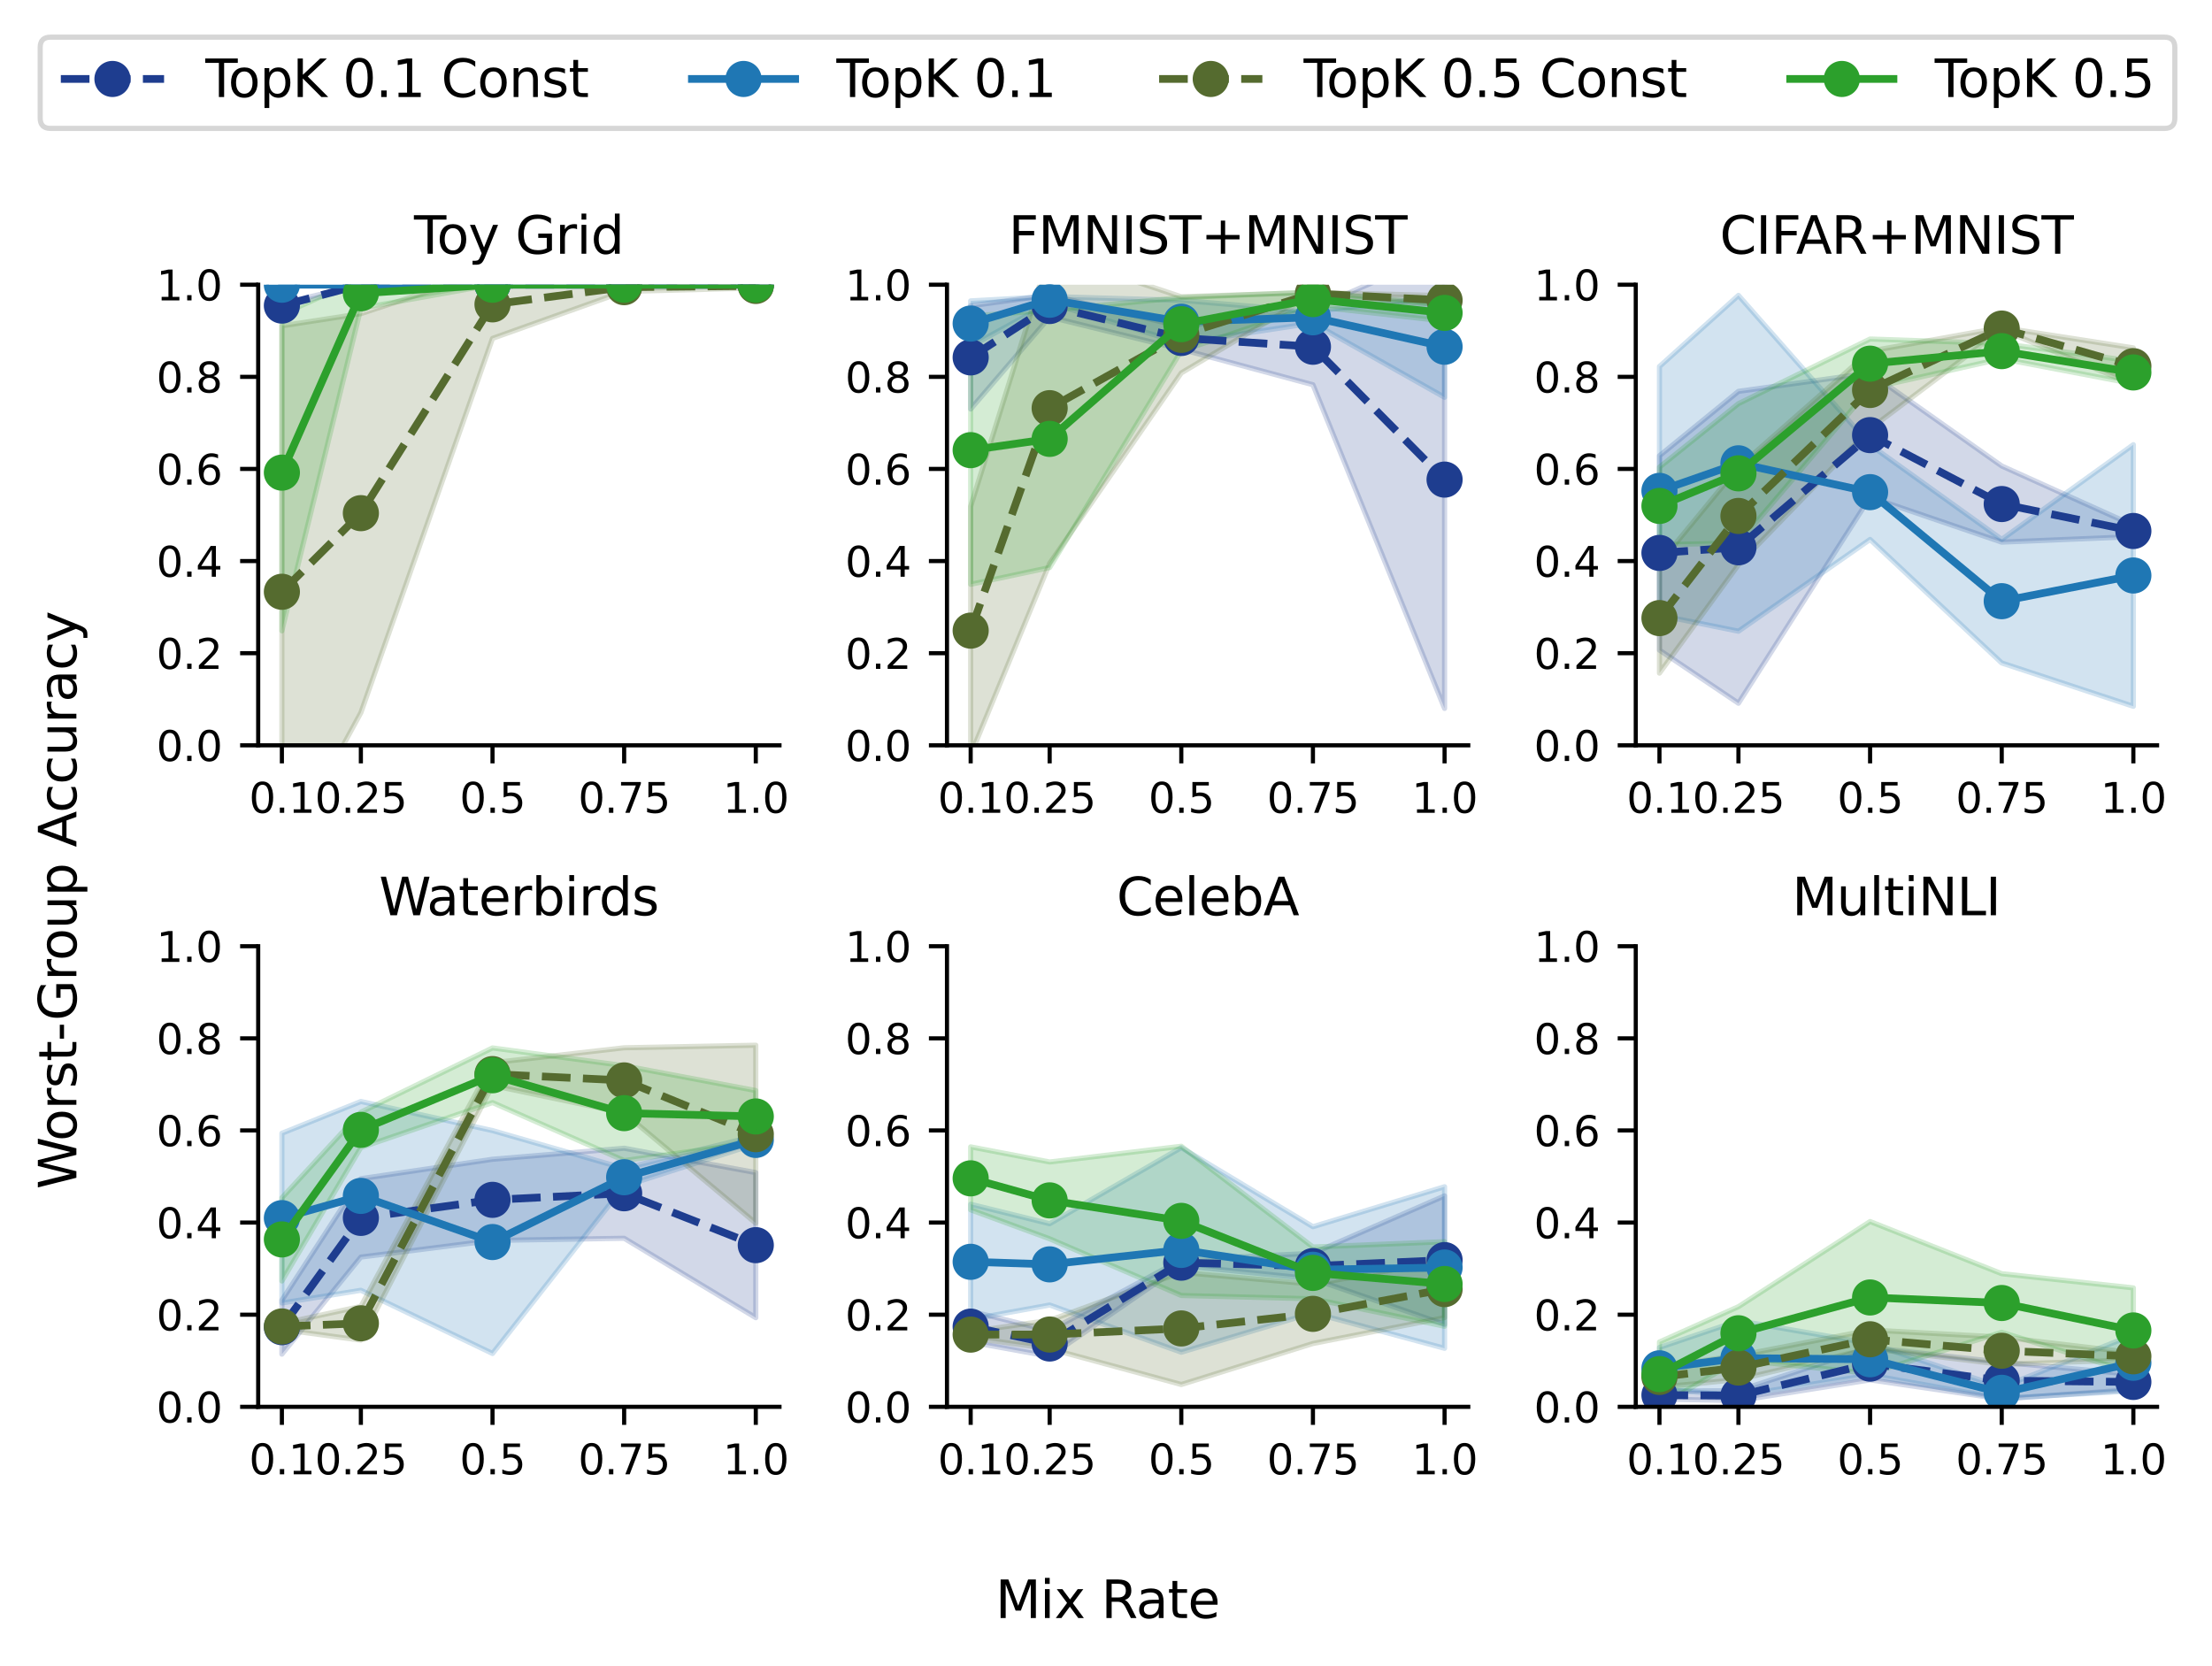 <?xml version="1.0" encoding="utf-8" standalone="no"?>
<!DOCTYPE svg PUBLIC "-//W3C//DTD SVG 1.1//EN"
  "http://www.w3.org/Graphics/SVG/1.1/DTD/svg11.dtd">
<svg xmlns:xlink="http://www.w3.org/1999/xlink" width="428.535pt" height="322.759pt" viewBox="0 0 428.535 322.759" xmlns="http://www.w3.org/2000/svg" version="1.1">
 <defs>
  <style type="text/css">*{stroke-linejoin: round; stroke-linecap: butt}</style>
 </defs>
 <g id="figure_1">
  <g id="patch_1">
   <path d="M 0 322.759 
L 428.535 322.759 
L 428.535 0 
L 0 0 
z
" style="fill: #ffffff"/>
  </g>
  <g id="axes_1">
   <g id="patch_2">
    <path d="M 50.02 144.399 
L 151.011 144.399 
L 151.011 55.159 
L 50.02 55.159 
z
" style="fill: #ffffff"/>
   </g>
   <g id="PolyCollection_1">
    <defs>
     <path id="m3ce1063851" d="M 54.61 -263.967 
L 54.61 -263.142 
L 69.912 -267.6 
L 95.415 -267.6 
L 120.918 -267.6 
L 146.42 -267.6 
L 146.42 -267.6 
L 146.42 -267.6 
L 120.918 -267.6 
L 95.415 -267.6 
L 69.912 -267.6 
L 54.61 -263.967 
z
" style="stroke: #1e3d8f; stroke-opacity: 0.2"/>
    </defs>
    <g clip-path="url(#p555910be15)">
     <use xlink:href="#m3ce1063851" x="0" y="322.759" style="fill: #1e3d8f; fill-opacity: 0.2; stroke: #1e3d8f; stroke-opacity: 0.2"/>
    </g>
   </g>
   <g id="PolyCollection_2">
    <defs>
     <path id="m3d440f44a8" d="M 54.61 -267.6 
L 54.61 -267.6 
L 69.912 -267.6 
L 95.415 -267.6 
L 120.918 -267.6 
L 146.42 -267.6 
L 146.42 -267.6 
L 146.42 -267.6 
L 120.918 -267.6 
L 95.415 -267.6 
L 69.912 -267.6 
L 54.61 -267.6 
z
" style="stroke: #1f77b4; stroke-opacity: 0.2"/>
    </defs>
    <g clip-path="url(#p555910be15)">
     <use xlink:href="#m3d440f44a8" x="0" y="322.759" style="fill: #1f77b4; fill-opacity: 0.2; stroke: #1f77b4; stroke-opacity: 0.2"/>
    </g>
   </g>
   <g id="PolyCollection_3">
    <defs>
     <path id="mcf1a7b8af2" d="M 54.61 -259.629 
L 54.61 -156.584 
L 69.912 -184.68 
L 95.415 -257.198 
L 120.918 -266.3 
L 146.42 -266.95 
L 146.42 -267.774 
L 146.42 -267.774 
L 120.918 -267.948 
L 95.415 -270.387 
L 69.912 -261.994 
L 54.61 -259.629 
z
" style="stroke: #556b2f; stroke-opacity: 0.2"/>
    </defs>
    <g clip-path="url(#p555910be15)">
     <use xlink:href="#mcf1a7b8af2" x="0" y="322.759" style="fill: #556b2f; fill-opacity: 0.2; stroke: #556b2f; stroke-opacity: 0.2"/>
    </g>
   </g>
   <g id="PolyCollection_4">
    <defs>
     <path id="md91be4d022" d="M 54.61 -261.839 
L 54.61 -200.541 
L 69.912 -263.049 
L 95.415 -267.6 
L 120.918 -267.6 
L 146.42 -267.6 
L 146.42 -267.6 
L 146.42 -267.6 
L 120.918 -267.6 
L 95.415 -267.6 
L 69.912 -268.819 
L 54.61 -261.839 
z
" style="stroke: #2ca02c; stroke-opacity: 0.2"/>
    </defs>
    <g clip-path="url(#p555910be15)">
     <use xlink:href="#md91be4d022" x="0" y="322.759" style="fill: #2ca02c; fill-opacity: 0.2; stroke: #2ca02c; stroke-opacity: 0.2"/>
    </g>
   </g>
   <g id="matplotlib.axis_1">
    <g id="xtick_1">
     <g id="line2d_1">
      <defs>
       <path id="m224ec38792" d="M 0 0 
L 0 3.5 
" style="stroke: #000000; stroke-width: 0.8"/>
      </defs>
      <g>
       <use xlink:href="#m224ec38792" x="54.61" y="144.399" style="stroke: #000000; stroke-width: 0.8"/>
      </g>
     </g>
     <g id="text_1">
      <!-- 0.1 -->
      <g transform="translate(48.249 157.478) scale(0.08 -0.08)">
       <defs>
        <path id="DejaVuSans-30" d="M 2034 4250 
Q 1547 4250 1301 3770 
Q 1056 3291 1056 2328 
Q 1056 1369 1301 889 
Q 1547 409 2034 409 
Q 2525 409 2770 889 
Q 3016 1369 3016 2328 
Q 3016 3291 2770 3770 
Q 2525 4250 2034 4250 
z
M 2034 4750 
Q 2819 4750 3233 4129 
Q 3647 3509 3647 2328 
Q 3647 1150 3233 529 
Q 2819 -91 2034 -91 
Q 1250 -91 836 529 
Q 422 1150 422 2328 
Q 422 3509 836 4129 
Q 1250 4750 2034 4750 
z
" transform="scale(0.016)"/>
        <path id="DejaVuSans-2e" d="M 684 794 
L 1344 794 
L 1344 0 
L 684 0 
L 684 794 
z
" transform="scale(0.016)"/>
        <path id="DejaVuSans-31" d="M 794 531 
L 1825 531 
L 1825 4091 
L 703 3866 
L 703 4441 
L 1819 4666 
L 2450 4666 
L 2450 531 
L 3481 531 
L 3481 0 
L 794 0 
L 794 531 
z
" transform="scale(0.016)"/>
       </defs>
       <use xlink:href="#DejaVuSans-30"/>
       <use xlink:href="#DejaVuSans-2e" x="63.623"/>
       <use xlink:href="#DejaVuSans-31" x="95.41"/>
      </g>
     </g>
    </g>
    <g id="xtick_2">
     <g id="line2d_2">
      <g>
       <use xlink:href="#m224ec38792" x="69.912" y="144.399" style="stroke: #000000; stroke-width: 0.8"/>
      </g>
     </g>
     <g id="text_2">
      <!-- 0.25 -->
      <g transform="translate(61.006 157.478) scale(0.08 -0.08)">
       <defs>
        <path id="DejaVuSans-32" d="M 1228 531 
L 3431 531 
L 3431 0 
L 469 0 
L 469 531 
Q 828 903 1448 1529 
Q 2069 2156 2228 2338 
Q 2531 2678 2651 2914 
Q 2772 3150 2772 3378 
Q 2772 3750 2511 3984 
Q 2250 4219 1831 4219 
Q 1534 4219 1204 4116 
Q 875 4013 500 3803 
L 500 4441 
Q 881 4594 1212 4672 
Q 1544 4750 1819 4750 
Q 2544 4750 2975 4387 
Q 3406 4025 3406 3419 
Q 3406 3131 3298 2873 
Q 3191 2616 2906 2266 
Q 2828 2175 2409 1742 
Q 1991 1309 1228 531 
z
" transform="scale(0.016)"/>
        <path id="DejaVuSans-35" d="M 691 4666 
L 3169 4666 
L 3169 4134 
L 1269 4134 
L 1269 2991 
Q 1406 3038 1543 3061 
Q 1681 3084 1819 3084 
Q 2600 3084 3056 2656 
Q 3513 2228 3513 1497 
Q 3513 744 3044 326 
Q 2575 -91 1722 -91 
Q 1428 -91 1123 -41 
Q 819 9 494 109 
L 494 744 
Q 775 591 1075 516 
Q 1375 441 1709 441 
Q 2250 441 2565 725 
Q 2881 1009 2881 1497 
Q 2881 1984 2565 2268 
Q 2250 2553 1709 2553 
Q 1456 2553 1204 2497 
Q 953 2441 691 2322 
L 691 4666 
z
" transform="scale(0.016)"/>
       </defs>
       <use xlink:href="#DejaVuSans-30"/>
       <use xlink:href="#DejaVuSans-2e" x="63.623"/>
       <use xlink:href="#DejaVuSans-32" x="95.41"/>
       <use xlink:href="#DejaVuSans-35" x="159.033"/>
      </g>
     </g>
    </g>
    <g id="xtick_3">
     <g id="line2d_3">
      <g>
       <use xlink:href="#m224ec38792" x="95.415" y="144.399" style="stroke: #000000; stroke-width: 0.8"/>
      </g>
     </g>
     <g id="text_3">
      <!-- 0.5 -->
      <g transform="translate(89.054 157.478) scale(0.08 -0.08)">
       <use xlink:href="#DejaVuSans-30"/>
       <use xlink:href="#DejaVuSans-2e" x="63.623"/>
       <use xlink:href="#DejaVuSans-35" x="95.41"/>
      </g>
     </g>
    </g>
    <g id="xtick_4">
     <g id="line2d_4">
      <g>
       <use xlink:href="#m224ec38792" x="120.918" y="144.399" style="stroke: #000000; stroke-width: 0.8"/>
      </g>
     </g>
     <g id="text_4">
      <!-- 0.75 -->
      <g transform="translate(112.011 157.478) scale(0.08 -0.08)">
       <defs>
        <path id="DejaVuSans-37" d="M 525 4666 
L 3525 4666 
L 3525 4397 
L 1831 0 
L 1172 0 
L 2766 4134 
L 525 4134 
L 525 4666 
z
" transform="scale(0.016)"/>
       </defs>
       <use xlink:href="#DejaVuSans-30"/>
       <use xlink:href="#DejaVuSans-2e" x="63.623"/>
       <use xlink:href="#DejaVuSans-37" x="95.41"/>
       <use xlink:href="#DejaVuSans-35" x="159.033"/>
      </g>
     </g>
    </g>
    <g id="xtick_5">
     <g id="line2d_5">
      <g>
       <use xlink:href="#m224ec38792" x="146.42" y="144.399" style="stroke: #000000; stroke-width: 0.8"/>
      </g>
     </g>
     <g id="text_5">
      <!-- 1.0 -->
      <g transform="translate(140.059 157.478) scale(0.08 -0.08)">
       <use xlink:href="#DejaVuSans-31"/>
       <use xlink:href="#DejaVuSans-2e" x="63.623"/>
       <use xlink:href="#DejaVuSans-30" x="95.41"/>
      </g>
     </g>
    </g>
   </g>
   <g id="matplotlib.axis_2">
    <g id="ytick_1">
     <g id="line2d_6">
      <defs>
       <path id="m832fd46950" d="M 0 0 
L -3.5 0 
" style="stroke: #000000; stroke-width: 0.8"/>
      </defs>
      <g>
       <use xlink:href="#m832fd46950" x="50.02" y="144.399" style="stroke: #000000; stroke-width: 0.8"/>
      </g>
     </g>
     <g id="text_6">
      <!-- 0.0 -->
      <g transform="translate(30.297 147.438) scale(0.08 -0.08)">
       <use xlink:href="#DejaVuSans-30"/>
       <use xlink:href="#DejaVuSans-2e" x="63.623"/>
       <use xlink:href="#DejaVuSans-30" x="95.41"/>
      </g>
     </g>
    </g>
    <g id="ytick_2">
     <g id="line2d_7">
      <g>
       <use xlink:href="#m832fd46950" x="50.02" y="126.551" style="stroke: #000000; stroke-width: 0.8"/>
      </g>
     </g>
     <g id="text_7">
      <!-- 0.2 -->
      <g transform="translate(30.297 129.59) scale(0.08 -0.08)">
       <use xlink:href="#DejaVuSans-30"/>
       <use xlink:href="#DejaVuSans-2e" x="63.623"/>
       <use xlink:href="#DejaVuSans-32" x="95.41"/>
      </g>
     </g>
    </g>
    <g id="ytick_3">
     <g id="line2d_8">
      <g>
       <use xlink:href="#m832fd46950" x="50.02" y="108.703" style="stroke: #000000; stroke-width: 0.8"/>
      </g>
     </g>
     <g id="text_8">
      <!-- 0.4 -->
      <g transform="translate(30.297 111.742) scale(0.08 -0.08)">
       <defs>
        <path id="DejaVuSans-34" d="M 2419 4116 
L 825 1625 
L 2419 1625 
L 2419 4116 
z
M 2253 4666 
L 3047 4666 
L 3047 1625 
L 3713 1625 
L 3713 1100 
L 3047 1100 
L 3047 0 
L 2419 0 
L 2419 1100 
L 313 1100 
L 313 1709 
L 2253 4666 
z
" transform="scale(0.016)"/>
       </defs>
       <use xlink:href="#DejaVuSans-30"/>
       <use xlink:href="#DejaVuSans-2e" x="63.623"/>
       <use xlink:href="#DejaVuSans-34" x="95.41"/>
      </g>
     </g>
    </g>
    <g id="ytick_4">
     <g id="line2d_9">
      <g>
       <use xlink:href="#m832fd46950" x="50.02" y="90.855" style="stroke: #000000; stroke-width: 0.8"/>
      </g>
     </g>
     <g id="text_9">
      <!-- 0.6 -->
      <g transform="translate(30.297 93.894) scale(0.08 -0.08)">
       <defs>
        <path id="DejaVuSans-36" d="M 2113 2584 
Q 1688 2584 1439 2293 
Q 1191 2003 1191 1497 
Q 1191 994 1439 701 
Q 1688 409 2113 409 
Q 2538 409 2786 701 
Q 3034 994 3034 1497 
Q 3034 2003 2786 2293 
Q 2538 2584 2113 2584 
z
M 3366 4563 
L 3366 3988 
Q 3128 4100 2886 4159 
Q 2644 4219 2406 4219 
Q 1781 4219 1451 3797 
Q 1122 3375 1075 2522 
Q 1259 2794 1537 2939 
Q 1816 3084 2150 3084 
Q 2853 3084 3261 2657 
Q 3669 2231 3669 1497 
Q 3669 778 3244 343 
Q 2819 -91 2113 -91 
Q 1303 -91 875 529 
Q 447 1150 447 2328 
Q 447 3434 972 4092 
Q 1497 4750 2381 4750 
Q 2619 4750 2861 4703 
Q 3103 4656 3366 4563 
z
" transform="scale(0.016)"/>
       </defs>
       <use xlink:href="#DejaVuSans-30"/>
       <use xlink:href="#DejaVuSans-2e" x="63.623"/>
       <use xlink:href="#DejaVuSans-36" x="95.41"/>
      </g>
     </g>
    </g>
    <g id="ytick_5">
     <g id="line2d_10">
      <g>
       <use xlink:href="#m832fd46950" x="50.02" y="73.007" style="stroke: #000000; stroke-width: 0.8"/>
      </g>
     </g>
     <g id="text_10">
      <!-- 0.8 -->
      <g transform="translate(30.297 76.046) scale(0.08 -0.08)">
       <defs>
        <path id="DejaVuSans-38" d="M 2034 2216 
Q 1584 2216 1326 1975 
Q 1069 1734 1069 1313 
Q 1069 891 1326 650 
Q 1584 409 2034 409 
Q 2484 409 2743 651 
Q 3003 894 3003 1313 
Q 3003 1734 2745 1975 
Q 2488 2216 2034 2216 
z
M 1403 2484 
Q 997 2584 770 2862 
Q 544 3141 544 3541 
Q 544 4100 942 4425 
Q 1341 4750 2034 4750 
Q 2731 4750 3128 4425 
Q 3525 4100 3525 3541 
Q 3525 3141 3298 2862 
Q 3072 2584 2669 2484 
Q 3125 2378 3379 2068 
Q 3634 1759 3634 1313 
Q 3634 634 3220 271 
Q 2806 -91 2034 -91 
Q 1263 -91 848 271 
Q 434 634 434 1313 
Q 434 1759 690 2068 
Q 947 2378 1403 2484 
z
M 1172 3481 
Q 1172 3119 1398 2916 
Q 1625 2713 2034 2713 
Q 2441 2713 2670 2916 
Q 2900 3119 2900 3481 
Q 2900 3844 2670 4047 
Q 2441 4250 2034 4250 
Q 1625 4250 1398 4047 
Q 1172 3844 1172 3481 
z
" transform="scale(0.016)"/>
       </defs>
       <use xlink:href="#DejaVuSans-30"/>
       <use xlink:href="#DejaVuSans-2e" x="63.623"/>
       <use xlink:href="#DejaVuSans-38" x="95.41"/>
      </g>
     </g>
    </g>
    <g id="ytick_6">
     <g id="line2d_11">
      <g>
       <use xlink:href="#m832fd46950" x="50.02" y="55.159" style="stroke: #000000; stroke-width: 0.8"/>
      </g>
     </g>
     <g id="text_11">
      <!-- 1.0 -->
      <g transform="translate(30.297 58.198) scale(0.08 -0.08)">
       <use xlink:href="#DejaVuSans-31"/>
       <use xlink:href="#DejaVuSans-2e" x="63.623"/>
       <use xlink:href="#DejaVuSans-30" x="95.41"/>
      </g>
     </g>
    </g>
   </g>
   <g id="line2d_12">
    <path d="M 54.61 59.205 
L 69.912 55.159 
L 95.415 55.159 
L 120.918 55.159 
L 146.42 55.159 
" clip-path="url(#p555910be15)" style="fill: none; stroke-dasharray: 5.55,2.4; stroke-dashoffset: 0; stroke: #1e3d8f; stroke-width: 1.5"/>
    <defs>
     <path id="ma499ac6bf5" d="M 0 3 
C 0.796 3 1.559 2.684 2.121 2.121 
C 2.684 1.559 3 0.796 3 0 
C 3 -0.796 2.684 -1.559 2.121 -2.121 
C 1.559 -2.684 0.796 -3 0 -3 
C -0.796 -3 -1.559 -2.684 -2.121 -2.121 
C -2.684 -1.559 -3 -0.796 -3 0 
C -3 0.796 -2.684 1.559 -2.121 2.121 
C -1.559 2.684 -0.796 3 0 3 
z
" style="stroke: #1e3d8f"/>
    </defs>
    <g clip-path="url(#p555910be15)">
     <use xlink:href="#ma499ac6bf5" x="54.61" y="59.205" style="fill: #1e3d8f; stroke: #1e3d8f"/>
     <use xlink:href="#ma499ac6bf5" x="69.912" y="55.159" style="fill: #1e3d8f; stroke: #1e3d8f"/>
     <use xlink:href="#ma499ac6bf5" x="95.415" y="55.159" style="fill: #1e3d8f; stroke: #1e3d8f"/>
     <use xlink:href="#ma499ac6bf5" x="120.918" y="55.159" style="fill: #1e3d8f; stroke: #1e3d8f"/>
     <use xlink:href="#ma499ac6bf5" x="146.42" y="55.159" style="fill: #1e3d8f; stroke: #1e3d8f"/>
    </g>
   </g>
   <g id="line2d_13">
    <path d="M 54.61 55.159 
L 69.912 55.159 
L 95.415 55.159 
L 120.918 55.159 
L 146.42 55.159 
" clip-path="url(#p555910be15)" style="fill: none; stroke: #1f77b4; stroke-width: 1.5; stroke-linecap: square"/>
    <defs>
     <path id="m7fe58a1364" d="M 0 3 
C 0.796 3 1.559 2.684 2.121 2.121 
C 2.684 1.559 3 0.796 3 0 
C 3 -0.796 2.684 -1.559 2.121 -2.121 
C 1.559 -2.684 0.796 -3 0 -3 
C -0.796 -3 -1.559 -2.684 -2.121 -2.121 
C -2.684 -1.559 -3 -0.796 -3 0 
C -3 0.796 -2.684 1.559 -2.121 2.121 
C -1.559 2.684 -0.796 3 0 3 
z
" style="stroke: #1f77b4"/>
    </defs>
    <g clip-path="url(#p555910be15)">
     <use xlink:href="#m7fe58a1364" x="54.61" y="55.159" style="fill: #1f77b4; stroke: #1f77b4"/>
     <use xlink:href="#m7fe58a1364" x="69.912" y="55.159" style="fill: #1f77b4; stroke: #1f77b4"/>
     <use xlink:href="#m7fe58a1364" x="95.415" y="55.159" style="fill: #1f77b4; stroke: #1f77b4"/>
     <use xlink:href="#m7fe58a1364" x="120.918" y="55.159" style="fill: #1f77b4; stroke: #1f77b4"/>
     <use xlink:href="#m7fe58a1364" x="146.42" y="55.159" style="fill: #1f77b4; stroke: #1f77b4"/>
    </g>
   </g>
   <g id="line2d_14">
    <path d="M 54.61 114.652 
L 69.912 99.422 
L 95.415 58.967 
L 120.918 55.635 
L 146.42 55.397 
" clip-path="url(#p555910be15)" style="fill: none; stroke-dasharray: 5.55,2.4; stroke-dashoffset: 0; stroke: #556b2f; stroke-width: 1.5"/>
    <defs>
     <path id="mbc8b4a88a1" d="M 0 3 
C 0.796 3 1.559 2.684 2.121 2.121 
C 2.684 1.559 3 0.796 3 0 
C 3 -0.796 2.684 -1.559 2.121 -2.121 
C 1.559 -2.684 0.796 -3 0 -3 
C -0.796 -3 -1.559 -2.684 -2.121 -2.121 
C -2.684 -1.559 -3 -0.796 -3 0 
C -3 0.796 -2.684 1.559 -2.121 2.121 
C -1.559 2.684 -0.796 3 0 3 
z
" style="stroke: #556b2f"/>
    </defs>
    <g clip-path="url(#p555910be15)">
     <use xlink:href="#mbc8b4a88a1" x="54.61" y="114.652" style="fill: #556b2f; stroke: #556b2f"/>
     <use xlink:href="#mbc8b4a88a1" x="69.912" y="99.422" style="fill: #556b2f; stroke: #556b2f"/>
     <use xlink:href="#mbc8b4a88a1" x="95.415" y="58.967" style="fill: #556b2f; stroke: #556b2f"/>
     <use xlink:href="#mbc8b4a88a1" x="120.918" y="55.635" style="fill: #556b2f; stroke: #556b2f"/>
     <use xlink:href="#mbc8b4a88a1" x="146.42" y="55.397" style="fill: #556b2f; stroke: #556b2f"/>
    </g>
   </g>
   <g id="line2d_15">
    <path d="M 54.61 91.569 
L 69.912 56.825 
L 95.415 55.159 
L 120.918 55.159 
L 146.42 55.159 
" clip-path="url(#p555910be15)" style="fill: none; stroke: #2ca02c; stroke-width: 1.5; stroke-linecap: square"/>
    <defs>
     <path id="mb200ad5a9e" d="M 0 3 
C 0.796 3 1.559 2.684 2.121 2.121 
C 2.684 1.559 3 0.796 3 0 
C 3 -0.796 2.684 -1.559 2.121 -2.121 
C 1.559 -2.684 0.796 -3 0 -3 
C -0.796 -3 -1.559 -2.684 -2.121 -2.121 
C -2.684 -1.559 -3 -0.796 -3 0 
C -3 0.796 -2.684 1.559 -2.121 2.121 
C -1.559 2.684 -0.796 3 0 3 
z
" style="stroke: #2ca02c"/>
    </defs>
    <g clip-path="url(#p555910be15)">
     <use xlink:href="#mb200ad5a9e" x="54.61" y="91.569" style="fill: #2ca02c; stroke: #2ca02c"/>
     <use xlink:href="#mb200ad5a9e" x="69.912" y="56.825" style="fill: #2ca02c; stroke: #2ca02c"/>
     <use xlink:href="#mb200ad5a9e" x="95.415" y="55.159" style="fill: #2ca02c; stroke: #2ca02c"/>
     <use xlink:href="#mb200ad5a9e" x="120.918" y="55.159" style="fill: #2ca02c; stroke: #2ca02c"/>
     <use xlink:href="#mb200ad5a9e" x="146.42" y="55.159" style="fill: #2ca02c; stroke: #2ca02c"/>
    </g>
   </g>
   <g id="patch_3">
    <path d="M 50.02 144.399 
L 50.02 55.159 
" style="fill: none; stroke: #000000; stroke-width: 0.8; stroke-linejoin: miter; stroke-linecap: square"/>
   </g>
   <g id="patch_4">
    <path d="M 50.02 144.399 
L 151.011 144.399 
" style="fill: none; stroke: #000000; stroke-width: 0.8; stroke-linejoin: miter; stroke-linecap: square"/>
   </g>
   <g id="text_12">
    <!-- Toy Grid -->
    <g transform="translate(80.211 49.159) scale(0.1 -0.1)">
     <defs>
      <path id="DejaVuSans-54" d="M -19 4666 
L 3928 4666 
L 3928 4134 
L 2272 4134 
L 2272 0 
L 1638 0 
L 1638 4134 
L -19 4134 
L -19 4666 
z
" transform="scale(0.016)"/>
      <path id="DejaVuSans-6f" d="M 1959 3097 
Q 1497 3097 1228 2736 
Q 959 2375 959 1747 
Q 959 1119 1226 758 
Q 1494 397 1959 397 
Q 2419 397 2687 759 
Q 2956 1122 2956 1747 
Q 2956 2369 2687 2733 
Q 2419 3097 1959 3097 
z
M 1959 3584 
Q 2709 3584 3137 3096 
Q 3566 2609 3566 1747 
Q 3566 888 3137 398 
Q 2709 -91 1959 -91 
Q 1206 -91 779 398 
Q 353 888 353 1747 
Q 353 2609 779 3096 
Q 1206 3584 1959 3584 
z
" transform="scale(0.016)"/>
      <path id="DejaVuSans-79" d="M 2059 -325 
Q 1816 -950 1584 -1140 
Q 1353 -1331 966 -1331 
L 506 -1331 
L 506 -850 
L 844 -850 
Q 1081 -850 1212 -737 
Q 1344 -625 1503 -206 
L 1606 56 
L 191 3500 
L 800 3500 
L 1894 763 
L 2988 3500 
L 3597 3500 
L 2059 -325 
z
" transform="scale(0.016)"/>
      <path id="DejaVuSans-20" transform="scale(0.016)"/>
      <path id="DejaVuSans-47" d="M 3809 666 
L 3809 1919 
L 2778 1919 
L 2778 2438 
L 4434 2438 
L 4434 434 
Q 4069 175 3628 42 
Q 3188 -91 2688 -91 
Q 1594 -91 976 548 
Q 359 1188 359 2328 
Q 359 3472 976 4111 
Q 1594 4750 2688 4750 
Q 3144 4750 3555 4637 
Q 3966 4525 4313 4306 
L 4313 3634 
Q 3963 3931 3569 4081 
Q 3175 4231 2741 4231 
Q 1884 4231 1454 3753 
Q 1025 3275 1025 2328 
Q 1025 1384 1454 906 
Q 1884 428 2741 428 
Q 3075 428 3337 486 
Q 3600 544 3809 666 
z
" transform="scale(0.016)"/>
      <path id="DejaVuSans-72" d="M 2631 2963 
Q 2534 3019 2420 3045 
Q 2306 3072 2169 3072 
Q 1681 3072 1420 2755 
Q 1159 2438 1159 1844 
L 1159 0 
L 581 0 
L 581 3500 
L 1159 3500 
L 1159 2956 
Q 1341 3275 1631 3429 
Q 1922 3584 2338 3584 
Q 2397 3584 2469 3576 
Q 2541 3569 2628 3553 
L 2631 2963 
z
" transform="scale(0.016)"/>
      <path id="DejaVuSans-69" d="M 603 3500 
L 1178 3500 
L 1178 0 
L 603 0 
L 603 3500 
z
M 603 4863 
L 1178 4863 
L 1178 4134 
L 603 4134 
L 603 4863 
z
" transform="scale(0.016)"/>
      <path id="DejaVuSans-64" d="M 2906 2969 
L 2906 4863 
L 3481 4863 
L 3481 0 
L 2906 0 
L 2906 525 
Q 2725 213 2448 61 
Q 2172 -91 1784 -91 
Q 1150 -91 751 415 
Q 353 922 353 1747 
Q 353 2572 751 3078 
Q 1150 3584 1784 3584 
Q 2172 3584 2448 3432 
Q 2725 3281 2906 2969 
z
M 947 1747 
Q 947 1113 1208 752 
Q 1469 391 1925 391 
Q 2381 391 2643 752 
Q 2906 1113 2906 1747 
Q 2906 2381 2643 2742 
Q 2381 3103 1925 3103 
Q 1469 3103 1208 2742 
Q 947 2381 947 1747 
z
" transform="scale(0.016)"/>
     </defs>
     <use xlink:href="#DejaVuSans-54"/>
     <use xlink:href="#DejaVuSans-6f" x="44.084"/>
     <use xlink:href="#DejaVuSans-79" x="105.266"/>
     <use xlink:href="#DejaVuSans-20" x="164.445"/>
     <use xlink:href="#DejaVuSans-47" x="196.232"/>
     <use xlink:href="#DejaVuSans-72" x="273.723"/>
     <use xlink:href="#DejaVuSans-69" x="314.836"/>
     <use xlink:href="#DejaVuSans-64" x="342.619"/>
    </g>
   </g>
  </g>
  <g id="axes_2">
   <g id="patch_5">
    <path d="M 183.46 144.399 
L 284.451 144.399 
L 284.451 55.159 
L 183.46 55.159 
z
" style="fill: #ffffff"/>
   </g>
   <g id="PolyCollection_5">
    <defs>
     <path id="mef55ca30a6" d="M 188.05 -263.52 
L 188.05 -243.512 
L 203.352 -261.338 
L 228.855 -255.084 
L 254.358 -248.214 
L 279.86 -185.509 
L 279.86 -274.171 
L 279.86 -274.171 
L 254.358 -262.946 
L 228.855 -259.475 
L 203.352 -265.606 
L 188.05 -263.52 
z
" style="stroke: #1e3d8f; stroke-opacity: 0.2"/>
    </defs>
    <g clip-path="url(#p189e5a8d07)">
     <use xlink:href="#mef55ca30a6" x="0" y="322.759" style="fill: #1e3d8f; fill-opacity: 0.2; stroke: #1e3d8f; stroke-opacity: 0.2"/>
    </g>
   </g>
   <g id="PolyCollection_6">
    <defs>
     <path id="m03759ab1b4" d="M 188.05 -264.463 
L 188.05 -255.681 
L 203.352 -264.055 
L 228.855 -256.294 
L 254.358 -260.174 
L 279.86 -245.786 
L 279.86 -265.374 
L 279.86 -265.374 
L 254.358 -262.399 
L 228.855 -264.579 
L 203.352 -265.317 
L 188.05 -264.463 
z
" style="stroke: #1f77b4; stroke-opacity: 0.2"/>
    </defs>
    <g clip-path="url(#p189e5a8d07)">
     <use xlink:href="#m03759ab1b4" x="0" y="322.759" style="fill: #1f77b4; fill-opacity: 0.2; stroke: #1f77b4; stroke-opacity: 0.2"/>
    </g>
   </g>
   <g id="PolyCollection_7">
    <defs>
     <path id="mfd7923f50c" d="M 188.05 -224.638 
L 188.05 -176.519 
L 203.352 -213.609 
L 228.855 -250.508 
L 254.358 -265.69 
L 279.86 -263.648 
L 279.86 -265.481 
L 279.86 -265.481 
L 254.358 -266.11 
L 228.855 -265.265 
L 203.352 -273.754 
L 188.05 -224.638 
z
" style="stroke: #556b2f; stroke-opacity: 0.2"/>
    </defs>
    <g clip-path="url(#p189e5a8d07)">
     <use xlink:href="#mfd7923f50c" x="0" y="322.759" style="fill: #556b2f; fill-opacity: 0.2; stroke: #556b2f; stroke-opacity: 0.2"/>
    </g>
   </g>
   <g id="PolyCollection_8">
    <defs>
     <path id="m1f709d4954" d="M 188.05 -261.538 
L 188.05 -209.555 
L 203.352 -212.803 
L 228.855 -254.787 
L 254.358 -263.428 
L 279.86 -260.549 
L 279.86 -263.724 
L 279.86 -263.724 
L 254.358 -266.186 
L 228.855 -265.115 
L 203.352 -262.661 
L 188.05 -261.538 
z
" style="stroke: #2ca02c; stroke-opacity: 0.2"/>
    </defs>
    <g clip-path="url(#p189e5a8d07)">
     <use xlink:href="#m1f709d4954" x="0" y="322.759" style="fill: #2ca02c; fill-opacity: 0.2; stroke: #2ca02c; stroke-opacity: 0.2"/>
    </g>
   </g>
   <g id="matplotlib.axis_3">
    <g id="xtick_6">
     <g id="line2d_16">
      <g>
       <use xlink:href="#m224ec38792" x="188.05" y="144.399" style="stroke: #000000; stroke-width: 0.8"/>
      </g>
     </g>
     <g id="text_13">
      <!-- 0.1 -->
      <g transform="translate(181.689 157.478) scale(0.08 -0.08)">
       <use xlink:href="#DejaVuSans-30"/>
       <use xlink:href="#DejaVuSans-2e" x="63.623"/>
       <use xlink:href="#DejaVuSans-31" x="95.41"/>
      </g>
     </g>
    </g>
    <g id="xtick_7">
     <g id="line2d_17">
      <g>
       <use xlink:href="#m224ec38792" x="203.352" y="144.399" style="stroke: #000000; stroke-width: 0.8"/>
      </g>
     </g>
     <g id="text_14">
      <!-- 0.25 -->
      <g transform="translate(194.446 157.478) scale(0.08 -0.08)">
       <use xlink:href="#DejaVuSans-30"/>
       <use xlink:href="#DejaVuSans-2e" x="63.623"/>
       <use xlink:href="#DejaVuSans-32" x="95.41"/>
       <use xlink:href="#DejaVuSans-35" x="159.033"/>
      </g>
     </g>
    </g>
    <g id="xtick_8">
     <g id="line2d_18">
      <g>
       <use xlink:href="#m224ec38792" x="228.855" y="144.399" style="stroke: #000000; stroke-width: 0.8"/>
      </g>
     </g>
     <g id="text_15">
      <!-- 0.5 -->
      <g transform="translate(222.494 157.478) scale(0.08 -0.08)">
       <use xlink:href="#DejaVuSans-30"/>
       <use xlink:href="#DejaVuSans-2e" x="63.623"/>
       <use xlink:href="#DejaVuSans-35" x="95.41"/>
      </g>
     </g>
    </g>
    <g id="xtick_9">
     <g id="line2d_19">
      <g>
       <use xlink:href="#m224ec38792" x="254.358" y="144.399" style="stroke: #000000; stroke-width: 0.8"/>
      </g>
     </g>
     <g id="text_16">
      <!-- 0.75 -->
      <g transform="translate(245.451 157.478) scale(0.08 -0.08)">
       <use xlink:href="#DejaVuSans-30"/>
       <use xlink:href="#DejaVuSans-2e" x="63.623"/>
       <use xlink:href="#DejaVuSans-37" x="95.41"/>
       <use xlink:href="#DejaVuSans-35" x="159.033"/>
      </g>
     </g>
    </g>
    <g id="xtick_10">
     <g id="line2d_20">
      <g>
       <use xlink:href="#m224ec38792" x="279.86" y="144.399" style="stroke: #000000; stroke-width: 0.8"/>
      </g>
     </g>
     <g id="text_17">
      <!-- 1.0 -->
      <g transform="translate(273.499 157.478) scale(0.08 -0.08)">
       <use xlink:href="#DejaVuSans-31"/>
       <use xlink:href="#DejaVuSans-2e" x="63.623"/>
       <use xlink:href="#DejaVuSans-30" x="95.41"/>
      </g>
     </g>
    </g>
   </g>
   <g id="matplotlib.axis_4">
    <g id="ytick_7">
     <g id="line2d_21">
      <g>
       <use xlink:href="#m832fd46950" x="183.46" y="144.399" style="stroke: #000000; stroke-width: 0.8"/>
      </g>
     </g>
     <g id="text_18">
      <!-- 0.0 -->
      <g transform="translate(163.738 147.438) scale(0.08 -0.08)">
       <use xlink:href="#DejaVuSans-30"/>
       <use xlink:href="#DejaVuSans-2e" x="63.623"/>
       <use xlink:href="#DejaVuSans-30" x="95.41"/>
      </g>
     </g>
    </g>
    <g id="ytick_8">
     <g id="line2d_22">
      <g>
       <use xlink:href="#m832fd46950" x="183.46" y="126.551" style="stroke: #000000; stroke-width: 0.8"/>
      </g>
     </g>
     <g id="text_19">
      <!-- 0.2 -->
      <g transform="translate(163.738 129.59) scale(0.08 -0.08)">
       <use xlink:href="#DejaVuSans-30"/>
       <use xlink:href="#DejaVuSans-2e" x="63.623"/>
       <use xlink:href="#DejaVuSans-32" x="95.41"/>
      </g>
     </g>
    </g>
    <g id="ytick_9">
     <g id="line2d_23">
      <g>
       <use xlink:href="#m832fd46950" x="183.46" y="108.703" style="stroke: #000000; stroke-width: 0.8"/>
      </g>
     </g>
     <g id="text_20">
      <!-- 0.4 -->
      <g transform="translate(163.738 111.742) scale(0.08 -0.08)">
       <use xlink:href="#DejaVuSans-30"/>
       <use xlink:href="#DejaVuSans-2e" x="63.623"/>
       <use xlink:href="#DejaVuSans-34" x="95.41"/>
      </g>
     </g>
    </g>
    <g id="ytick_10">
     <g id="line2d_24">
      <g>
       <use xlink:href="#m832fd46950" x="183.46" y="90.855" style="stroke: #000000; stroke-width: 0.8"/>
      </g>
     </g>
     <g id="text_21">
      <!-- 0.6 -->
      <g transform="translate(163.738 93.894) scale(0.08 -0.08)">
       <use xlink:href="#DejaVuSans-30"/>
       <use xlink:href="#DejaVuSans-2e" x="63.623"/>
       <use xlink:href="#DejaVuSans-36" x="95.41"/>
      </g>
     </g>
    </g>
    <g id="ytick_11">
     <g id="line2d_25">
      <g>
       <use xlink:href="#m832fd46950" x="183.46" y="73.007" style="stroke: #000000; stroke-width: 0.8"/>
      </g>
     </g>
     <g id="text_22">
      <!-- 0.8 -->
      <g transform="translate(163.738 76.046) scale(0.08 -0.08)">
       <use xlink:href="#DejaVuSans-30"/>
       <use xlink:href="#DejaVuSans-2e" x="63.623"/>
       <use xlink:href="#DejaVuSans-38" x="95.41"/>
      </g>
     </g>
    </g>
    <g id="ytick_12">
     <g id="line2d_26">
      <g>
       <use xlink:href="#m832fd46950" x="183.46" y="55.159" style="stroke: #000000; stroke-width: 0.8"/>
      </g>
     </g>
     <g id="text_23">
      <!-- 1.0 -->
      <g transform="translate(163.738 58.198) scale(0.08 -0.08)">
       <use xlink:href="#DejaVuSans-31"/>
       <use xlink:href="#DejaVuSans-2e" x="63.623"/>
       <use xlink:href="#DejaVuSans-30" x="95.41"/>
      </g>
     </g>
    </g>
   </g>
   <g id="line2d_27">
    <path d="M 188.05 69.243 
L 203.352 59.287 
L 228.855 65.479 
L 254.358 67.179 
L 279.86 92.919 
" clip-path="url(#p189e5a8d07)" style="fill: none; stroke-dasharray: 5.55,2.4; stroke-dashoffset: 0; stroke: #1e3d8f; stroke-width: 1.5"/>
    <g clip-path="url(#p189e5a8d07)">
     <use xlink:href="#ma499ac6bf5" x="188.05" y="69.243" style="fill: #1e3d8f; stroke: #1e3d8f"/>
     <use xlink:href="#ma499ac6bf5" x="203.352" y="59.287" style="fill: #1e3d8f; stroke: #1e3d8f"/>
     <use xlink:href="#ma499ac6bf5" x="228.855" y="65.479" style="fill: #1e3d8f; stroke: #1e3d8f"/>
     <use xlink:href="#ma499ac6bf5" x="254.358" y="67.179" style="fill: #1e3d8f; stroke: #1e3d8f"/>
     <use xlink:href="#ma499ac6bf5" x="279.86" y="92.919" style="fill: #1e3d8f; stroke: #1e3d8f"/>
    </g>
   </g>
   <g id="line2d_28">
    <path d="M 188.05 62.687 
L 203.352 58.073 
L 228.855 62.323 
L 254.358 61.473 
L 279.86 67.179 
" clip-path="url(#p189e5a8d07)" style="fill: none; stroke: #1f77b4; stroke-width: 1.5; stroke-linecap: square"/>
    <g clip-path="url(#p189e5a8d07)">
     <use xlink:href="#m7fe58a1364" x="188.05" y="62.687" style="fill: #1f77b4; stroke: #1f77b4"/>
     <use xlink:href="#m7fe58a1364" x="203.352" y="58.073" style="fill: #1f77b4; stroke: #1f77b4"/>
     <use xlink:href="#m7fe58a1364" x="228.855" y="62.323" style="fill: #1f77b4; stroke: #1f77b4"/>
     <use xlink:href="#m7fe58a1364" x="254.358" y="61.473" style="fill: #1f77b4; stroke: #1f77b4"/>
     <use xlink:href="#m7fe58a1364" x="279.86" y="67.179" style="fill: #1f77b4; stroke: #1f77b4"/>
    </g>
   </g>
   <g id="line2d_29">
    <path d="M 188.05 122.18 
L 203.352 79.078 
L 228.855 64.872 
L 254.358 56.859 
L 279.86 58.194 
" clip-path="url(#p189e5a8d07)" style="fill: none; stroke-dasharray: 5.55,2.4; stroke-dashoffset: 0; stroke: #556b2f; stroke-width: 1.5"/>
    <g clip-path="url(#p189e5a8d07)">
     <use xlink:href="#mbc8b4a88a1" x="188.05" y="122.18" style="fill: #556b2f; stroke: #556b2f"/>
     <use xlink:href="#mbc8b4a88a1" x="203.352" y="79.078" style="fill: #556b2f; stroke: #556b2f"/>
     <use xlink:href="#mbc8b4a88a1" x="228.855" y="64.872" style="fill: #556b2f; stroke: #556b2f"/>
     <use xlink:href="#mbc8b4a88a1" x="254.358" y="56.859" style="fill: #556b2f; stroke: #556b2f"/>
     <use xlink:href="#mbc8b4a88a1" x="279.86" y="58.194" style="fill: #556b2f; stroke: #556b2f"/>
    </g>
   </g>
   <g id="line2d_30">
    <path d="M 188.05 87.213 
L 203.352 85.027 
L 228.855 62.808 
L 254.358 57.952 
L 279.86 60.623 
" clip-path="url(#p189e5a8d07)" style="fill: none; stroke: #2ca02c; stroke-width: 1.5; stroke-linecap: square"/>
    <g clip-path="url(#p189e5a8d07)">
     <use xlink:href="#mb200ad5a9e" x="188.05" y="87.213" style="fill: #2ca02c; stroke: #2ca02c"/>
     <use xlink:href="#mb200ad5a9e" x="203.352" y="85.027" style="fill: #2ca02c; stroke: #2ca02c"/>
     <use xlink:href="#mb200ad5a9e" x="228.855" y="62.808" style="fill: #2ca02c; stroke: #2ca02c"/>
     <use xlink:href="#mb200ad5a9e" x="254.358" y="57.952" style="fill: #2ca02c; stroke: #2ca02c"/>
     <use xlink:href="#mb200ad5a9e" x="279.86" y="60.623" style="fill: #2ca02c; stroke: #2ca02c"/>
    </g>
   </g>
   <g id="patch_6">
    <path d="M 183.46 144.399 
L 183.46 55.159 
" style="fill: none; stroke: #000000; stroke-width: 0.8; stroke-linejoin: miter; stroke-linecap: square"/>
   </g>
   <g id="patch_7">
    <path d="M 183.46 144.399 
L 284.451 144.399 
" style="fill: none; stroke: #000000; stroke-width: 0.8; stroke-linejoin: miter; stroke-linecap: square"/>
   </g>
   <g id="text_24">
    <!-- FMNIST+MNIST -->
    <g transform="translate(195.374 49.159) scale(0.1 -0.1)">
     <defs>
      <path id="DejaVuSans-46" d="M 628 4666 
L 3309 4666 
L 3309 4134 
L 1259 4134 
L 1259 2759 
L 3109 2759 
L 3109 2228 
L 1259 2228 
L 1259 0 
L 628 0 
L 628 4666 
z
" transform="scale(0.016)"/>
      <path id="DejaVuSans-4d" d="M 628 4666 
L 1569 4666 
L 2759 1491 
L 3956 4666 
L 4897 4666 
L 4897 0 
L 4281 0 
L 4281 4097 
L 3078 897 
L 2444 897 
L 1241 4097 
L 1241 0 
L 628 0 
L 628 4666 
z
" transform="scale(0.016)"/>
      <path id="DejaVuSans-4e" d="M 628 4666 
L 1478 4666 
L 3547 763 
L 3547 4666 
L 4159 4666 
L 4159 0 
L 3309 0 
L 1241 3903 
L 1241 0 
L 628 0 
L 628 4666 
z
" transform="scale(0.016)"/>
      <path id="DejaVuSans-49" d="M 628 4666 
L 1259 4666 
L 1259 0 
L 628 0 
L 628 4666 
z
" transform="scale(0.016)"/>
      <path id="DejaVuSans-53" d="M 3425 4513 
L 3425 3897 
Q 3066 4069 2747 4153 
Q 2428 4238 2131 4238 
Q 1616 4238 1336 4038 
Q 1056 3838 1056 3469 
Q 1056 3159 1242 3001 
Q 1428 2844 1947 2747 
L 2328 2669 
Q 3034 2534 3370 2195 
Q 3706 1856 3706 1288 
Q 3706 609 3251 259 
Q 2797 -91 1919 -91 
Q 1588 -91 1214 -16 
Q 841 59 441 206 
L 441 856 
Q 825 641 1194 531 
Q 1563 422 1919 422 
Q 2459 422 2753 634 
Q 3047 847 3047 1241 
Q 3047 1584 2836 1778 
Q 2625 1972 2144 2069 
L 1759 2144 
Q 1053 2284 737 2584 
Q 422 2884 422 3419 
Q 422 4038 858 4394 
Q 1294 4750 2059 4750 
Q 2388 4750 2728 4690 
Q 3069 4631 3425 4513 
z
" transform="scale(0.016)"/>
      <path id="DejaVuSans-2b" d="M 2944 4013 
L 2944 2272 
L 4684 2272 
L 4684 1741 
L 2944 1741 
L 2944 0 
L 2419 0 
L 2419 1741 
L 678 1741 
L 678 2272 
L 2419 2272 
L 2419 4013 
L 2944 4013 
z
" transform="scale(0.016)"/>
     </defs>
     <use xlink:href="#DejaVuSans-46"/>
     <use xlink:href="#DejaVuSans-4d" x="57.52"/>
     <use xlink:href="#DejaVuSans-4e" x="143.799"/>
     <use xlink:href="#DejaVuSans-49" x="218.604"/>
     <use xlink:href="#DejaVuSans-53" x="248.096"/>
     <use xlink:href="#DejaVuSans-54" x="311.572"/>
     <use xlink:href="#DejaVuSans-2b" x="372.656"/>
     <use xlink:href="#DejaVuSans-4d" x="456.445"/>
     <use xlink:href="#DejaVuSans-4e" x="542.725"/>
     <use xlink:href="#DejaVuSans-49" x="617.529"/>
     <use xlink:href="#DejaVuSans-53" x="647.021"/>
     <use xlink:href="#DejaVuSans-54" x="710.498"/>
    </g>
   </g>
  </g>
  <g id="axes_3">
   <g id="patch_8">
    <path d="M 316.9 144.399 
L 417.891 144.399 
L 417.891 55.159 
L 316.9 55.159 
z
" style="fill: #ffffff"/>
   </g>
   <g id="PolyCollection_9">
    <defs>
     <path id="md589bfadf8" d="M 321.49 -234.457 
L 321.49 -196.812 
L 336.792 -186.514 
L 362.295 -226.424 
L 387.798 -217.726 
L 413.3 -218.791 
L 413.3 -220.977 
L 413.3 -220.977 
L 387.798 -232.483 
L 362.295 -250.497 
L 336.792 -246.94 
L 321.49 -234.457 
z
" style="stroke: #1e3d8f; stroke-opacity: 0.2"/>
    </defs>
    <g clip-path="url(#p67924a5436)">
     <use xlink:href="#md589bfadf8" x="0" y="322.759" style="fill: #1e3d8f; fill-opacity: 0.2; stroke: #1e3d8f; stroke-opacity: 0.2"/>
    </g>
   </g>
   <g id="PolyCollection_10">
    <defs>
     <path id="me49a484e9d" d="M 321.49 -251.751 
L 321.49 -203.558 
L 336.792 -200.465 
L 362.295 -218.245 
L 387.798 -194.313 
L 413.3 -185.919 
L 413.3 -236.608 
L 413.3 -236.608 
L 387.798 -218.258 
L 362.295 -236.578 
L 336.792 -265.529 
L 321.49 -251.751 
z
" style="stroke: #1f77b4; stroke-opacity: 0.2"/>
    </defs>
    <g clip-path="url(#p67924a5436)">
     <use xlink:href="#me49a484e9d" x="0" y="322.759" style="fill: #1f77b4; fill-opacity: 0.2; stroke: #1f77b4; stroke-opacity: 0.2"/>
    </g>
   </g>
   <g id="PolyCollection_11">
    <defs>
     <path id="md70f7e8d37" d="M 321.49 -213.666 
L 321.49 -192.348 
L 336.792 -213.335 
L 362.295 -239.676 
L 387.798 -258.891 
L 413.3 -248.278 
L 413.3 -255.354 
L 413.3 -255.354 
L 387.798 -259.311 
L 362.295 -254.729 
L 336.792 -232.261 
L 321.49 -213.666 
z
" style="stroke: #556b2f; stroke-opacity: 0.2"/>
    </defs>
    <g clip-path="url(#p67924a5436)">
     <use xlink:href="#md70f7e8d37" x="0" y="322.759" style="fill: #556b2f; fill-opacity: 0.2; stroke: #556b2f; stroke-opacity: 0.2"/>
    </g>
   </g>
   <g id="PolyCollection_12">
    <defs>
     <path id="ma04c852fdb" d="M 321.49 -232.244 
L 321.49 -217.237 
L 336.792 -217.551 
L 362.295 -247.525 
L 387.798 -253.258 
L 413.3 -248.406 
L 413.3 -252.797 
L 413.3 -252.797 
L 387.798 -256.202 
L 362.295 -257.079 
L 336.792 -244.557 
L 321.49 -232.244 
z
" style="stroke: #2ca02c; stroke-opacity: 0.2"/>
    </defs>
    <g clip-path="url(#p67924a5436)">
     <use xlink:href="#ma04c852fdb" x="0" y="322.759" style="fill: #2ca02c; fill-opacity: 0.2; stroke: #2ca02c; stroke-opacity: 0.2"/>
    </g>
   </g>
   <g id="matplotlib.axis_5">
    <g id="xtick_11">
     <g id="line2d_31">
      <g>
       <use xlink:href="#m224ec38792" x="321.49" y="144.399" style="stroke: #000000; stroke-width: 0.8"/>
      </g>
     </g>
     <g id="text_25">
      <!-- 0.1 -->
      <g transform="translate(315.129 157.478) scale(0.08 -0.08)">
       <use xlink:href="#DejaVuSans-30"/>
       <use xlink:href="#DejaVuSans-2e" x="63.623"/>
       <use xlink:href="#DejaVuSans-31" x="95.41"/>
      </g>
     </g>
    </g>
    <g id="xtick_12">
     <g id="line2d_32">
      <g>
       <use xlink:href="#m224ec38792" x="336.792" y="144.399" style="stroke: #000000; stroke-width: 0.8"/>
      </g>
     </g>
     <g id="text_26">
      <!-- 0.25 -->
      <g transform="translate(327.886 157.478) scale(0.08 -0.08)">
       <use xlink:href="#DejaVuSans-30"/>
       <use xlink:href="#DejaVuSans-2e" x="63.623"/>
       <use xlink:href="#DejaVuSans-32" x="95.41"/>
       <use xlink:href="#DejaVuSans-35" x="159.033"/>
      </g>
     </g>
    </g>
    <g id="xtick_13">
     <g id="line2d_33">
      <g>
       <use xlink:href="#m224ec38792" x="362.295" y="144.399" style="stroke: #000000; stroke-width: 0.8"/>
      </g>
     </g>
     <g id="text_27">
      <!-- 0.5 -->
      <g transform="translate(355.934 157.478) scale(0.08 -0.08)">
       <use xlink:href="#DejaVuSans-30"/>
       <use xlink:href="#DejaVuSans-2e" x="63.623"/>
       <use xlink:href="#DejaVuSans-35" x="95.41"/>
      </g>
     </g>
    </g>
    <g id="xtick_14">
     <g id="line2d_34">
      <g>
       <use xlink:href="#m224ec38792" x="387.798" y="144.399" style="stroke: #000000; stroke-width: 0.8"/>
      </g>
     </g>
     <g id="text_28">
      <!-- 0.75 -->
      <g transform="translate(378.891 157.478) scale(0.08 -0.08)">
       <use xlink:href="#DejaVuSans-30"/>
       <use xlink:href="#DejaVuSans-2e" x="63.623"/>
       <use xlink:href="#DejaVuSans-37" x="95.41"/>
       <use xlink:href="#DejaVuSans-35" x="159.033"/>
      </g>
     </g>
    </g>
    <g id="xtick_15">
     <g id="line2d_35">
      <g>
       <use xlink:href="#m224ec38792" x="413.3" y="144.399" style="stroke: #000000; stroke-width: 0.8"/>
      </g>
     </g>
     <g id="text_29">
      <!-- 1.0 -->
      <g transform="translate(406.939 157.478) scale(0.08 -0.08)">
       <use xlink:href="#DejaVuSans-31"/>
       <use xlink:href="#DejaVuSans-2e" x="63.623"/>
       <use xlink:href="#DejaVuSans-30" x="95.41"/>
      </g>
     </g>
    </g>
   </g>
   <g id="matplotlib.axis_6">
    <g id="ytick_13">
     <g id="line2d_36">
      <g>
       <use xlink:href="#m832fd46950" x="316.9" y="144.399" style="stroke: #000000; stroke-width: 0.8"/>
      </g>
     </g>
     <g id="text_30">
      <!-- 0.0 -->
      <g transform="translate(297.178 147.438) scale(0.08 -0.08)">
       <use xlink:href="#DejaVuSans-30"/>
       <use xlink:href="#DejaVuSans-2e" x="63.623"/>
       <use xlink:href="#DejaVuSans-30" x="95.41"/>
      </g>
     </g>
    </g>
    <g id="ytick_14">
     <g id="line2d_37">
      <g>
       <use xlink:href="#m832fd46950" x="316.9" y="126.551" style="stroke: #000000; stroke-width: 0.8"/>
      </g>
     </g>
     <g id="text_31">
      <!-- 0.2 -->
      <g transform="translate(297.178 129.59) scale(0.08 -0.08)">
       <use xlink:href="#DejaVuSans-30"/>
       <use xlink:href="#DejaVuSans-2e" x="63.623"/>
       <use xlink:href="#DejaVuSans-32" x="95.41"/>
      </g>
     </g>
    </g>
    <g id="ytick_15">
     <g id="line2d_38">
      <g>
       <use xlink:href="#m832fd46950" x="316.9" y="108.703" style="stroke: #000000; stroke-width: 0.8"/>
      </g>
     </g>
     <g id="text_32">
      <!-- 0.4 -->
      <g transform="translate(297.178 111.742) scale(0.08 -0.08)">
       <use xlink:href="#DejaVuSans-30"/>
       <use xlink:href="#DejaVuSans-2e" x="63.623"/>
       <use xlink:href="#DejaVuSans-34" x="95.41"/>
      </g>
     </g>
    </g>
    <g id="ytick_16">
     <g id="line2d_39">
      <g>
       <use xlink:href="#m832fd46950" x="316.9" y="90.855" style="stroke: #000000; stroke-width: 0.8"/>
      </g>
     </g>
     <g id="text_33">
      <!-- 0.6 -->
      <g transform="translate(297.178 93.894) scale(0.08 -0.08)">
       <use xlink:href="#DejaVuSans-30"/>
       <use xlink:href="#DejaVuSans-2e" x="63.623"/>
       <use xlink:href="#DejaVuSans-36" x="95.41"/>
      </g>
     </g>
    </g>
    <g id="ytick_17">
     <g id="line2d_40">
      <g>
       <use xlink:href="#m832fd46950" x="316.9" y="73.007" style="stroke: #000000; stroke-width: 0.8"/>
      </g>
     </g>
     <g id="text_34">
      <!-- 0.8 -->
      <g transform="translate(297.178 76.046) scale(0.08 -0.08)">
       <use xlink:href="#DejaVuSans-30"/>
       <use xlink:href="#DejaVuSans-2e" x="63.623"/>
       <use xlink:href="#DejaVuSans-38" x="95.41"/>
      </g>
     </g>
    </g>
    <g id="ytick_18">
     <g id="line2d_41">
      <g>
       <use xlink:href="#m832fd46950" x="316.9" y="55.159" style="stroke: #000000; stroke-width: 0.8"/>
      </g>
     </g>
     <g id="text_35">
      <!-- 1.0 -->
      <g transform="translate(297.178 58.198) scale(0.08 -0.08)">
       <use xlink:href="#DejaVuSans-31"/>
       <use xlink:href="#DejaVuSans-2e" x="63.623"/>
       <use xlink:href="#DejaVuSans-30" x="95.41"/>
      </g>
     </g>
    </g>
   </g>
   <g id="line2d_42">
    <path d="M 321.49 107.125 
L 336.792 106.032 
L 362.295 84.299 
L 387.798 97.654 
L 413.3 102.875 
" clip-path="url(#p67924a5436)" style="fill: none; stroke-dasharray: 5.55,2.4; stroke-dashoffset: 0; stroke: #1e3d8f; stroke-width: 1.5"/>
    <g clip-path="url(#p67924a5436)">
     <use xlink:href="#ma499ac6bf5" x="321.49" y="107.125" style="fill: #1e3d8f; stroke: #1e3d8f"/>
     <use xlink:href="#ma499ac6bf5" x="336.792" y="106.032" style="fill: #1e3d8f; stroke: #1e3d8f"/>
     <use xlink:href="#ma499ac6bf5" x="362.295" y="84.299" style="fill: #1e3d8f; stroke: #1e3d8f"/>
     <use xlink:href="#ma499ac6bf5" x="387.798" y="97.654" style="fill: #1e3d8f; stroke: #1e3d8f"/>
     <use xlink:href="#ma499ac6bf5" x="413.3" y="102.875" style="fill: #1e3d8f; stroke: #1e3d8f"/>
    </g>
   </g>
   <g id="line2d_43">
    <path d="M 321.49 95.105 
L 336.792 89.762 
L 362.295 95.347 
L 387.798 116.474 
L 413.3 111.496 
" clip-path="url(#p67924a5436)" style="fill: none; stroke: #1f77b4; stroke-width: 1.5; stroke-linecap: square"/>
    <g clip-path="url(#p67924a5436)">
     <use xlink:href="#m7fe58a1364" x="321.49" y="95.105" style="fill: #1f77b4; stroke: #1f77b4"/>
     <use xlink:href="#m7fe58a1364" x="336.792" y="89.762" style="fill: #1f77b4; stroke: #1f77b4"/>
     <use xlink:href="#m7fe58a1364" x="362.295" y="95.347" style="fill: #1f77b4; stroke: #1f77b4"/>
     <use xlink:href="#m7fe58a1364" x="387.798" y="116.474" style="fill: #1f77b4; stroke: #1f77b4"/>
     <use xlink:href="#m7fe58a1364" x="413.3" y="111.496" style="fill: #1f77b4; stroke: #1f77b4"/>
    </g>
   </g>
   <g id="line2d_44">
    <path d="M 321.49 119.752 
L 336.792 99.961 
L 362.295 75.557 
L 387.798 63.658 
L 413.3 70.943 
" clip-path="url(#p67924a5436)" style="fill: none; stroke-dasharray: 5.55,2.4; stroke-dashoffset: 0; stroke: #556b2f; stroke-width: 1.5"/>
    <g clip-path="url(#p67924a5436)">
     <use xlink:href="#mbc8b4a88a1" x="321.49" y="119.752" style="fill: #556b2f; stroke: #556b2f"/>
     <use xlink:href="#mbc8b4a88a1" x="336.792" y="99.961" style="fill: #556b2f; stroke: #556b2f"/>
     <use xlink:href="#mbc8b4a88a1" x="362.295" y="75.557" style="fill: #556b2f; stroke: #556b2f"/>
     <use xlink:href="#mbc8b4a88a1" x="387.798" y="63.658" style="fill: #556b2f; stroke: #556b2f"/>
     <use xlink:href="#mbc8b4a88a1" x="413.3" y="70.943" style="fill: #556b2f; stroke: #556b2f"/>
    </g>
   </g>
   <g id="line2d_45">
    <path d="M 321.49 98.019 
L 336.792 91.705 
L 362.295 70.457 
L 387.798 68.029 
L 413.3 72.157 
" clip-path="url(#p67924a5436)" style="fill: none; stroke: #2ca02c; stroke-width: 1.5; stroke-linecap: square"/>
    <g clip-path="url(#p67924a5436)">
     <use xlink:href="#mb200ad5a9e" x="321.49" y="98.019" style="fill: #2ca02c; stroke: #2ca02c"/>
     <use xlink:href="#mb200ad5a9e" x="336.792" y="91.705" style="fill: #2ca02c; stroke: #2ca02c"/>
     <use xlink:href="#mb200ad5a9e" x="362.295" y="70.457" style="fill: #2ca02c; stroke: #2ca02c"/>
     <use xlink:href="#mb200ad5a9e" x="387.798" y="68.029" style="fill: #2ca02c; stroke: #2ca02c"/>
     <use xlink:href="#mb200ad5a9e" x="413.3" y="72.157" style="fill: #2ca02c; stroke: #2ca02c"/>
    </g>
   </g>
   <g id="patch_9">
    <path d="M 316.9 144.399 
L 316.9 55.159 
" style="fill: none; stroke: #000000; stroke-width: 0.8; stroke-linejoin: miter; stroke-linecap: square"/>
   </g>
   <g id="patch_10">
    <path d="M 316.9 144.399 
L 417.891 144.399 
" style="fill: none; stroke: #000000; stroke-width: 0.8; stroke-linejoin: miter; stroke-linecap: square"/>
   </g>
   <g id="text_36">
    <!-- CIFAR+MNIST -->
    <g transform="translate(333.167 49.159) scale(0.1 -0.1)">
     <defs>
      <path id="DejaVuSans-43" d="M 4122 4306 
L 4122 3641 
Q 3803 3938 3442 4084 
Q 3081 4231 2675 4231 
Q 1875 4231 1450 3742 
Q 1025 3253 1025 2328 
Q 1025 1406 1450 917 
Q 1875 428 2675 428 
Q 3081 428 3442 575 
Q 3803 722 4122 1019 
L 4122 359 
Q 3791 134 3420 21 
Q 3050 -91 2638 -91 
Q 1578 -91 968 557 
Q 359 1206 359 2328 
Q 359 3453 968 4101 
Q 1578 4750 2638 4750 
Q 3056 4750 3426 4639 
Q 3797 4528 4122 4306 
z
" transform="scale(0.016)"/>
      <path id="DejaVuSans-41" d="M 2188 4044 
L 1331 1722 
L 3047 1722 
L 2188 4044 
z
M 1831 4666 
L 2547 4666 
L 4325 0 
L 3669 0 
L 3244 1197 
L 1141 1197 
L 716 0 
L 50 0 
L 1831 4666 
z
" transform="scale(0.016)"/>
      <path id="DejaVuSans-52" d="M 2841 2188 
Q 3044 2119 3236 1894 
Q 3428 1669 3622 1275 
L 4263 0 
L 3584 0 
L 2988 1197 
Q 2756 1666 2539 1819 
Q 2322 1972 1947 1972 
L 1259 1972 
L 1259 0 
L 628 0 
L 628 4666 
L 2053 4666 
Q 2853 4666 3247 4331 
Q 3641 3997 3641 3322 
Q 3641 2881 3436 2590 
Q 3231 2300 2841 2188 
z
M 1259 4147 
L 1259 2491 
L 2053 2491 
Q 2509 2491 2742 2702 
Q 2975 2913 2975 3322 
Q 2975 3731 2742 3939 
Q 2509 4147 2053 4147 
L 1259 4147 
z
" transform="scale(0.016)"/>
     </defs>
     <use xlink:href="#DejaVuSans-43"/>
     <use xlink:href="#DejaVuSans-49" x="69.824"/>
     <use xlink:href="#DejaVuSans-46" x="99.316"/>
     <use xlink:href="#DejaVuSans-41" x="147.711"/>
     <use xlink:href="#DejaVuSans-52" x="216.119"/>
     <use xlink:href="#DejaVuSans-2b" x="285.602"/>
     <use xlink:href="#DejaVuSans-4d" x="369.391"/>
     <use xlink:href="#DejaVuSans-4e" x="455.67"/>
     <use xlink:href="#DejaVuSans-49" x="530.475"/>
     <use xlink:href="#DejaVuSans-53" x="559.967"/>
     <use xlink:href="#DejaVuSans-54" x="623.443"/>
    </g>
   </g>
  </g>
  <g id="axes_4">
   <g id="patch_11">
    <path d="M 50.02 272.559 
L 151.011 272.559 
L 151.011 183.319 
L 50.02 183.319 
z
" style="fill: #ffffff"/>
   </g>
   <g id="PolyCollection_13">
    <defs>
     <path id="mef02b82dd7" d="M 54.61 -70.854 
L 54.61 -60.404 
L 69.912 -79.211 
L 95.415 -82.435 
L 120.918 -82.854 
L 146.42 -67.468 
L 146.42 -95.576 
L 146.42 -95.576 
L 120.918 -100.299 
L 95.415 -98.166 
L 69.912 -94.398 
L 54.61 -70.854 
z
" style="stroke: #1e3d8f; stroke-opacity: 0.2"/>
    </defs>
    <g clip-path="url(#pb727cc67ff)">
     <use xlink:href="#mef02b82dd7" x="0" y="322.759" style="fill: #1e3d8f; fill-opacity: 0.2; stroke: #1e3d8f; stroke-opacity: 0.2"/>
    </g>
   </g>
   <g id="PolyCollection_14">
    <defs>
     <path id="m0a67e3f36f" d="M 54.61 -103.198 
L 54.61 -70.317 
L 69.912 -72.775 
L 95.415 -60.529 
L 120.918 -92.973 
L 146.42 -101.135 
L 146.42 -102.683 
L 146.42 -102.683 
L 120.918 -96.389 
L 95.415 -103.72 
L 69.912 -109.359 
L 54.61 -103.198 
z
" style="stroke: #1f77b4; stroke-opacity: 0.2"/>
    </defs>
    <g clip-path="url(#pb727cc67ff)">
     <use xlink:href="#m0a67e3f36f" x="0" y="322.759" style="fill: #1f77b4; fill-opacity: 0.2; stroke: #1f77b4; stroke-opacity: 0.2"/>
    </g>
   </g>
   <g id="PolyCollection_15">
    <defs>
     <path id="m24fc603ec1" d="M 54.61 -66.343 
L 54.61 -65.189 
L 69.912 -63.108 
L 95.415 -112.454 
L 120.918 -107.116 
L 146.42 -85.785 
L 146.42 -120.258 
L 146.42 -120.258 
L 120.918 -119.763 
L 95.415 -116.871 
L 69.912 -69.655 
L 54.61 -66.343 
z
" style="stroke: #556b2f; stroke-opacity: 0.2"/>
    </defs>
    <g clip-path="url(#pb727cc67ff)">
     <use xlink:href="#m24fc603ec1" x="0" y="322.759" style="fill: #556b2f; fill-opacity: 0.2; stroke: #556b2f; stroke-opacity: 0.2"/>
    </g>
   </g>
   <g id="PolyCollection_16">
    <defs>
     <path id="m13e1cfc7a5" d="M 54.61 -90.693 
L 54.61 -74.575 
L 69.912 -100.431 
L 95.415 -109.145 
L 120.918 -97.909 
L 146.42 -101.439 
L 146.42 -111.472 
L 146.42 -111.472 
L 120.918 -116.286 
L 95.415 -119.732 
L 69.912 -107.28 
L 54.61 -90.693 
z
" style="stroke: #2ca02c; stroke-opacity: 0.2"/>
    </defs>
    <g clip-path="url(#pb727cc67ff)">
     <use xlink:href="#m13e1cfc7a5" x="0" y="322.759" style="fill: #2ca02c; fill-opacity: 0.2; stroke: #2ca02c; stroke-opacity: 0.2"/>
    </g>
   </g>
   <g id="matplotlib.axis_7">
    <g id="xtick_16">
     <g id="line2d_46">
      <g>
       <use xlink:href="#m224ec38792" x="54.61" y="272.559" style="stroke: #000000; stroke-width: 0.8"/>
      </g>
     </g>
     <g id="text_37">
      <!-- 0.1 -->
      <g transform="translate(48.249 285.638) scale(0.08 -0.08)">
       <use xlink:href="#DejaVuSans-30"/>
       <use xlink:href="#DejaVuSans-2e" x="63.623"/>
       <use xlink:href="#DejaVuSans-31" x="95.41"/>
      </g>
     </g>
    </g>
    <g id="xtick_17">
     <g id="line2d_47">
      <g>
       <use xlink:href="#m224ec38792" x="69.912" y="272.559" style="stroke: #000000; stroke-width: 0.8"/>
      </g>
     </g>
     <g id="text_38">
      <!-- 0.25 -->
      <g transform="translate(61.006 285.638) scale(0.08 -0.08)">
       <use xlink:href="#DejaVuSans-30"/>
       <use xlink:href="#DejaVuSans-2e" x="63.623"/>
       <use xlink:href="#DejaVuSans-32" x="95.41"/>
       <use xlink:href="#DejaVuSans-35" x="159.033"/>
      </g>
     </g>
    </g>
    <g id="xtick_18">
     <g id="line2d_48">
      <g>
       <use xlink:href="#m224ec38792" x="95.415" y="272.559" style="stroke: #000000; stroke-width: 0.8"/>
      </g>
     </g>
     <g id="text_39">
      <!-- 0.5 -->
      <g transform="translate(89.054 285.638) scale(0.08 -0.08)">
       <use xlink:href="#DejaVuSans-30"/>
       <use xlink:href="#DejaVuSans-2e" x="63.623"/>
       <use xlink:href="#DejaVuSans-35" x="95.41"/>
      </g>
     </g>
    </g>
    <g id="xtick_19">
     <g id="line2d_49">
      <g>
       <use xlink:href="#m224ec38792" x="120.918" y="272.559" style="stroke: #000000; stroke-width: 0.8"/>
      </g>
     </g>
     <g id="text_40">
      <!-- 0.75 -->
      <g transform="translate(112.011 285.638) scale(0.08 -0.08)">
       <use xlink:href="#DejaVuSans-30"/>
       <use xlink:href="#DejaVuSans-2e" x="63.623"/>
       <use xlink:href="#DejaVuSans-37" x="95.41"/>
       <use xlink:href="#DejaVuSans-35" x="159.033"/>
      </g>
     </g>
    </g>
    <g id="xtick_20">
     <g id="line2d_50">
      <g>
       <use xlink:href="#m224ec38792" x="146.42" y="272.559" style="stroke: #000000; stroke-width: 0.8"/>
      </g>
     </g>
     <g id="text_41">
      <!-- 1.0 -->
      <g transform="translate(140.059 285.638) scale(0.08 -0.08)">
       <use xlink:href="#DejaVuSans-31"/>
       <use xlink:href="#DejaVuSans-2e" x="63.623"/>
       <use xlink:href="#DejaVuSans-30" x="95.41"/>
      </g>
     </g>
    </g>
   </g>
   <g id="matplotlib.axis_8">
    <g id="ytick_19">
     <g id="line2d_51">
      <g>
       <use xlink:href="#m832fd46950" x="50.02" y="272.559" style="stroke: #000000; stroke-width: 0.8"/>
      </g>
     </g>
     <g id="text_42">
      <!-- 0.0 -->
      <g transform="translate(30.297 275.598) scale(0.08 -0.08)">
       <use xlink:href="#DejaVuSans-30"/>
       <use xlink:href="#DejaVuSans-2e" x="63.623"/>
       <use xlink:href="#DejaVuSans-30" x="95.41"/>
      </g>
     </g>
    </g>
    <g id="ytick_20">
     <g id="line2d_52">
      <g>
       <use xlink:href="#m832fd46950" x="50.02" y="254.711" style="stroke: #000000; stroke-width: 0.8"/>
      </g>
     </g>
     <g id="text_43">
      <!-- 0.2 -->
      <g transform="translate(30.297 257.75) scale(0.08 -0.08)">
       <use xlink:href="#DejaVuSans-30"/>
       <use xlink:href="#DejaVuSans-2e" x="63.623"/>
       <use xlink:href="#DejaVuSans-32" x="95.41"/>
      </g>
     </g>
    </g>
    <g id="ytick_21">
     <g id="line2d_53">
      <g>
       <use xlink:href="#m832fd46950" x="50.02" y="236.863" style="stroke: #000000; stroke-width: 0.8"/>
      </g>
     </g>
     <g id="text_44">
      <!-- 0.4 -->
      <g transform="translate(30.297 239.902) scale(0.08 -0.08)">
       <use xlink:href="#DejaVuSans-30"/>
       <use xlink:href="#DejaVuSans-2e" x="63.623"/>
       <use xlink:href="#DejaVuSans-34" x="95.41"/>
      </g>
     </g>
    </g>
    <g id="ytick_22">
     <g id="line2d_54">
      <g>
       <use xlink:href="#m832fd46950" x="50.02" y="219.015" style="stroke: #000000; stroke-width: 0.8"/>
      </g>
     </g>
     <g id="text_45">
      <!-- 0.6 -->
      <g transform="translate(30.297 222.054) scale(0.08 -0.08)">
       <use xlink:href="#DejaVuSans-30"/>
       <use xlink:href="#DejaVuSans-2e" x="63.623"/>
       <use xlink:href="#DejaVuSans-36" x="95.41"/>
      </g>
     </g>
    </g>
    <g id="ytick_23">
     <g id="line2d_55">
      <g>
       <use xlink:href="#m832fd46950" x="50.02" y="201.167" style="stroke: #000000; stroke-width: 0.8"/>
      </g>
     </g>
     <g id="text_46">
      <!-- 0.8 -->
      <g transform="translate(30.297 204.206) scale(0.08 -0.08)">
       <use xlink:href="#DejaVuSans-30"/>
       <use xlink:href="#DejaVuSans-2e" x="63.623"/>
       <use xlink:href="#DejaVuSans-38" x="95.41"/>
      </g>
     </g>
    </g>
    <g id="ytick_24">
     <g id="line2d_56">
      <g>
       <use xlink:href="#m832fd46950" x="50.02" y="183.319" style="stroke: #000000; stroke-width: 0.8"/>
      </g>
     </g>
     <g id="text_47">
      <!-- 1.0 -->
      <g transform="translate(30.297 186.358) scale(0.08 -0.08)">
       <use xlink:href="#DejaVuSans-31"/>
       <use xlink:href="#DejaVuSans-2e" x="63.623"/>
       <use xlink:href="#DejaVuSans-30" x="95.41"/>
      </g>
     </g>
    </g>
   </g>
   <g id="line2d_57">
    <path d="M 54.61 257.13 
L 69.912 235.955 
L 95.415 232.459 
L 120.918 231.182 
L 146.42 241.237 
" clip-path="url(#pb727cc67ff)" style="fill: none; stroke-dasharray: 5.55,2.4; stroke-dashoffset: 0; stroke: #1e3d8f; stroke-width: 1.5"/>
    <g clip-path="url(#pb727cc67ff)">
     <use xlink:href="#ma499ac6bf5" x="54.61" y="257.13" style="fill: #1e3d8f; stroke: #1e3d8f"/>
     <use xlink:href="#ma499ac6bf5" x="69.912" y="235.955" style="fill: #1e3d8f; stroke: #1e3d8f"/>
     <use xlink:href="#ma499ac6bf5" x="95.415" y="232.459" style="fill: #1e3d8f; stroke: #1e3d8f"/>
     <use xlink:href="#ma499ac6bf5" x="120.918" y="231.182" style="fill: #1e3d8f; stroke: #1e3d8f"/>
     <use xlink:href="#ma499ac6bf5" x="146.42" y="241.237" style="fill: #1e3d8f; stroke: #1e3d8f"/>
    </g>
   </g>
   <g id="line2d_58">
    <path d="M 54.61 236.001 
L 69.912 231.692 
L 95.415 240.635 
L 120.918 228.078 
L 146.42 220.85 
" clip-path="url(#pb727cc67ff)" style="fill: none; stroke: #1f77b4; stroke-width: 1.5; stroke-linecap: square"/>
    <g clip-path="url(#pb727cc67ff)">
     <use xlink:href="#m7fe58a1364" x="54.61" y="236.001" style="fill: #1f77b4; stroke: #1f77b4"/>
     <use xlink:href="#m7fe58a1364" x="69.912" y="231.692" style="fill: #1f77b4; stroke: #1f77b4"/>
     <use xlink:href="#m7fe58a1364" x="95.415" y="240.635" style="fill: #1f77b4; stroke: #1f77b4"/>
     <use xlink:href="#m7fe58a1364" x="120.918" y="228.078" style="fill: #1f77b4; stroke: #1f77b4"/>
     <use xlink:href="#m7fe58a1364" x="146.42" y="220.85" style="fill: #1f77b4; stroke: #1f77b4"/>
    </g>
   </g>
   <g id="line2d_59">
    <path d="M 54.61 256.993 
L 69.912 256.378 
L 95.415 208.096 
L 120.918 209.319 
L 146.42 219.738 
" clip-path="url(#pb727cc67ff)" style="fill: none; stroke-dasharray: 5.55,2.4; stroke-dashoffset: 0; stroke: #556b2f; stroke-width: 1.5"/>
    <g clip-path="url(#pb727cc67ff)">
     <use xlink:href="#mbc8b4a88a1" x="54.61" y="256.993" style="fill: #556b2f; stroke: #556b2f"/>
     <use xlink:href="#mbc8b4a88a1" x="69.912" y="256.378" style="fill: #556b2f; stroke: #556b2f"/>
     <use xlink:href="#mbc8b4a88a1" x="95.415" y="208.096" style="fill: #556b2f; stroke: #556b2f"/>
     <use xlink:href="#mbc8b4a88a1" x="120.918" y="209.319" style="fill: #556b2f; stroke: #556b2f"/>
     <use xlink:href="#mbc8b4a88a1" x="146.42" y="219.738" style="fill: #556b2f; stroke: #556b2f"/>
    </g>
   </g>
   <g id="line2d_60">
    <path d="M 54.61 240.125 
L 69.912 218.904 
L 95.415 208.32 
L 120.918 215.661 
L 146.42 216.303 
" clip-path="url(#pb727cc67ff)" style="fill: none; stroke: #2ca02c; stroke-width: 1.5; stroke-linecap: square"/>
    <g clip-path="url(#pb727cc67ff)">
     <use xlink:href="#mb200ad5a9e" x="54.61" y="240.125" style="fill: #2ca02c; stroke: #2ca02c"/>
     <use xlink:href="#mb200ad5a9e" x="69.912" y="218.904" style="fill: #2ca02c; stroke: #2ca02c"/>
     <use xlink:href="#mb200ad5a9e" x="95.415" y="208.32" style="fill: #2ca02c; stroke: #2ca02c"/>
     <use xlink:href="#mb200ad5a9e" x="120.918" y="215.661" style="fill: #2ca02c; stroke: #2ca02c"/>
     <use xlink:href="#mb200ad5a9e" x="146.42" y="216.303" style="fill: #2ca02c; stroke: #2ca02c"/>
    </g>
   </g>
   <g id="patch_12">
    <path d="M 50.02 272.559 
L 50.02 183.319 
" style="fill: none; stroke: #000000; stroke-width: 0.8; stroke-linejoin: miter; stroke-linecap: square"/>
   </g>
   <g id="patch_13">
    <path d="M 50.02 272.559 
L 151.011 272.559 
" style="fill: none; stroke: #000000; stroke-width: 0.8; stroke-linejoin: miter; stroke-linecap: square"/>
   </g>
   <g id="text_48">
    <!-- Waterbirds -->
    <g transform="translate(73.424 177.319) scale(0.1 -0.1)">
     <defs>
      <path id="DejaVuSans-57" d="M 213 4666 
L 850 4666 
L 1831 722 
L 2809 4666 
L 3519 4666 
L 4500 722 
L 5478 4666 
L 6119 4666 
L 4947 0 
L 4153 0 
L 3169 4050 
L 2175 0 
L 1381 0 
L 213 4666 
z
" transform="scale(0.016)"/>
      <path id="DejaVuSans-61" d="M 2194 1759 
Q 1497 1759 1228 1600 
Q 959 1441 959 1056 
Q 959 750 1161 570 
Q 1363 391 1709 391 
Q 2188 391 2477 730 
Q 2766 1069 2766 1631 
L 2766 1759 
L 2194 1759 
z
M 3341 1997 
L 3341 0 
L 2766 0 
L 2766 531 
Q 2569 213 2275 61 
Q 1981 -91 1556 -91 
Q 1019 -91 701 211 
Q 384 513 384 1019 
Q 384 1609 779 1909 
Q 1175 2209 1959 2209 
L 2766 2209 
L 2766 2266 
Q 2766 2663 2505 2880 
Q 2244 3097 1772 3097 
Q 1472 3097 1187 3025 
Q 903 2953 641 2809 
L 641 3341 
Q 956 3463 1253 3523 
Q 1550 3584 1831 3584 
Q 2591 3584 2966 3190 
Q 3341 2797 3341 1997 
z
" transform="scale(0.016)"/>
      <path id="DejaVuSans-74" d="M 1172 4494 
L 1172 3500 
L 2356 3500 
L 2356 3053 
L 1172 3053 
L 1172 1153 
Q 1172 725 1289 603 
Q 1406 481 1766 481 
L 2356 481 
L 2356 0 
L 1766 0 
Q 1100 0 847 248 
Q 594 497 594 1153 
L 594 3053 
L 172 3053 
L 172 3500 
L 594 3500 
L 594 4494 
L 1172 4494 
z
" transform="scale(0.016)"/>
      <path id="DejaVuSans-65" d="M 3597 1894 
L 3597 1613 
L 953 1613 
Q 991 1019 1311 708 
Q 1631 397 2203 397 
Q 2534 397 2845 478 
Q 3156 559 3463 722 
L 3463 178 
Q 3153 47 2828 -22 
Q 2503 -91 2169 -91 
Q 1331 -91 842 396 
Q 353 884 353 1716 
Q 353 2575 817 3079 
Q 1281 3584 2069 3584 
Q 2775 3584 3186 3129 
Q 3597 2675 3597 1894 
z
M 3022 2063 
Q 3016 2534 2758 2815 
Q 2500 3097 2075 3097 
Q 1594 3097 1305 2825 
Q 1016 2553 972 2059 
L 3022 2063 
z
" transform="scale(0.016)"/>
      <path id="DejaVuSans-62" d="M 3116 1747 
Q 3116 2381 2855 2742 
Q 2594 3103 2138 3103 
Q 1681 3103 1420 2742 
Q 1159 2381 1159 1747 
Q 1159 1113 1420 752 
Q 1681 391 2138 391 
Q 2594 391 2855 752 
Q 3116 1113 3116 1747 
z
M 1159 2969 
Q 1341 3281 1617 3432 
Q 1894 3584 2278 3584 
Q 2916 3584 3314 3078 
Q 3713 2572 3713 1747 
Q 3713 922 3314 415 
Q 2916 -91 2278 -91 
Q 1894 -91 1617 61 
Q 1341 213 1159 525 
L 1159 0 
L 581 0 
L 581 4863 
L 1159 4863 
L 1159 2969 
z
" transform="scale(0.016)"/>
      <path id="DejaVuSans-73" d="M 2834 3397 
L 2834 2853 
Q 2591 2978 2328 3040 
Q 2066 3103 1784 3103 
Q 1356 3103 1142 2972 
Q 928 2841 928 2578 
Q 928 2378 1081 2264 
Q 1234 2150 1697 2047 
L 1894 2003 
Q 2506 1872 2764 1633 
Q 3022 1394 3022 966 
Q 3022 478 2636 193 
Q 2250 -91 1575 -91 
Q 1294 -91 989 -36 
Q 684 19 347 128 
L 347 722 
Q 666 556 975 473 
Q 1284 391 1588 391 
Q 1994 391 2212 530 
Q 2431 669 2431 922 
Q 2431 1156 2273 1281 
Q 2116 1406 1581 1522 
L 1381 1569 
Q 847 1681 609 1914 
Q 372 2147 372 2553 
Q 372 3047 722 3315 
Q 1072 3584 1716 3584 
Q 2034 3584 2315 3537 
Q 2597 3491 2834 3397 
z
" transform="scale(0.016)"/>
     </defs>
     <use xlink:href="#DejaVuSans-57"/>
     <use xlink:href="#DejaVuSans-61" x="92.502"/>
     <use xlink:href="#DejaVuSans-74" x="153.781"/>
     <use xlink:href="#DejaVuSans-65" x="192.99"/>
     <use xlink:href="#DejaVuSans-72" x="254.514"/>
     <use xlink:href="#DejaVuSans-62" x="295.627"/>
     <use xlink:href="#DejaVuSans-69" x="359.104"/>
     <use xlink:href="#DejaVuSans-72" x="386.887"/>
     <use xlink:href="#DejaVuSans-64" x="426.25"/>
     <use xlink:href="#DejaVuSans-73" x="489.727"/>
    </g>
   </g>
  </g>
  <g id="axes_5">
   <g id="patch_14">
    <path d="M 183.46 272.559 
L 284.451 272.559 
L 284.451 183.319 
L 183.46 183.319 
z
" style="fill: #ffffff"/>
   </g>
   <g id="PolyCollection_17">
    <defs>
     <path id="m5c33ee2812" d="M 188.05 -68.723 
L 188.05 -62.746 
L 203.352 -59.979 
L 228.855 -77.556 
L 254.358 -74.989 
L 279.86 -66.177 
L 279.86 -91.072 
L 279.86 -91.072 
L 254.358 -79.947 
L 228.855 -78.701 
L 203.352 -64.957 
L 188.05 -68.723 
z
" style="stroke: #1e3d8f; stroke-opacity: 0.2"/>
    </defs>
    <g clip-path="url(#p152dc3b299)">
     <use xlink:href="#m5c33ee2812" x="0" y="322.759" style="fill: #1e3d8f; fill-opacity: 0.2; stroke: #1e3d8f; stroke-opacity: 0.2"/>
    </g>
   </g>
   <g id="PolyCollection_18">
    <defs>
     <path id="m9d4f596505" d="M 188.05 -89.45 
L 188.05 -67.138 
L 203.352 -69.923 
L 228.855 -60.778 
L 254.358 -68.41 
L 279.86 -61.539 
L 279.86 -92.839 
L 279.86 -92.839 
L 254.358 -85.099 
L 228.855 -100.423 
L 203.352 -85.674 
L 188.05 -89.45 
z
" style="stroke: #1f77b4; stroke-opacity: 0.2"/>
    </defs>
    <g clip-path="url(#p152dc3b299)">
     <use xlink:href="#m9d4f596505" x="0" y="322.759" style="fill: #1f77b4; fill-opacity: 0.2; stroke: #1f77b4; stroke-opacity: 0.2"/>
    </g>
   </g>
   <g id="PolyCollection_19">
    <defs>
     <path id="m539f78b36e" d="M 188.05 -64.787 
L 188.05 -63.59 
L 203.352 -61.45 
L 228.855 -54.523 
L 254.358 -62.467 
L 279.86 -67.485 
L 279.86 -78.527 
L 279.86 -78.527 
L 254.358 -73.959 
L 228.855 -76.249 
L 203.352 -66.958 
L 188.05 -64.787 
z
" style="stroke: #556b2f; stroke-opacity: 0.2"/>
    </defs>
    <g clip-path="url(#p152dc3b299)">
     <use xlink:href="#m539f78b36e" x="0" y="322.759" style="fill: #556b2f; fill-opacity: 0.2; stroke: #556b2f; stroke-opacity: 0.2"/>
    </g>
   </g>
   <g id="PolyCollection_20">
    <defs>
     <path id="m14fca702af" d="M 188.05 -100.564 
L 188.05 -88.364 
L 203.352 -82.751 
L 228.855 -71.769 
L 254.358 -71.13 
L 279.86 -65.806 
L 279.86 -82.189 
L 279.86 -82.189 
L 254.358 -81.161 
L 228.855 -100.684 
L 203.352 -97.635 
L 188.05 -100.564 
z
" style="stroke: #2ca02c; stroke-opacity: 0.2"/>
    </defs>
    <g clip-path="url(#p152dc3b299)">
     <use xlink:href="#m14fca702af" x="0" y="322.759" style="fill: #2ca02c; fill-opacity: 0.2; stroke: #2ca02c; stroke-opacity: 0.2"/>
    </g>
   </g>
   <g id="matplotlib.axis_9">
    <g id="xtick_21">
     <g id="line2d_61">
      <g>
       <use xlink:href="#m224ec38792" x="188.05" y="272.559" style="stroke: #000000; stroke-width: 0.8"/>
      </g>
     </g>
     <g id="text_49">
      <!-- 0.1 -->
      <g transform="translate(181.689 285.638) scale(0.08 -0.08)">
       <use xlink:href="#DejaVuSans-30"/>
       <use xlink:href="#DejaVuSans-2e" x="63.623"/>
       <use xlink:href="#DejaVuSans-31" x="95.41"/>
      </g>
     </g>
    </g>
    <g id="xtick_22">
     <g id="line2d_62">
      <g>
       <use xlink:href="#m224ec38792" x="203.352" y="272.559" style="stroke: #000000; stroke-width: 0.8"/>
      </g>
     </g>
     <g id="text_50">
      <!-- 0.25 -->
      <g transform="translate(194.446 285.638) scale(0.08 -0.08)">
       <use xlink:href="#DejaVuSans-30"/>
       <use xlink:href="#DejaVuSans-2e" x="63.623"/>
       <use xlink:href="#DejaVuSans-32" x="95.41"/>
       <use xlink:href="#DejaVuSans-35" x="159.033"/>
      </g>
     </g>
    </g>
    <g id="xtick_23">
     <g id="line2d_63">
      <g>
       <use xlink:href="#m224ec38792" x="228.855" y="272.559" style="stroke: #000000; stroke-width: 0.8"/>
      </g>
     </g>
     <g id="text_51">
      <!-- 0.5 -->
      <g transform="translate(222.494 285.638) scale(0.08 -0.08)">
       <use xlink:href="#DejaVuSans-30"/>
       <use xlink:href="#DejaVuSans-2e" x="63.623"/>
       <use xlink:href="#DejaVuSans-35" x="95.41"/>
      </g>
     </g>
    </g>
    <g id="xtick_24">
     <g id="line2d_64">
      <g>
       <use xlink:href="#m224ec38792" x="254.358" y="272.559" style="stroke: #000000; stroke-width: 0.8"/>
      </g>
     </g>
     <g id="text_52">
      <!-- 0.75 -->
      <g transform="translate(245.451 285.638) scale(0.08 -0.08)">
       <use xlink:href="#DejaVuSans-30"/>
       <use xlink:href="#DejaVuSans-2e" x="63.623"/>
       <use xlink:href="#DejaVuSans-37" x="95.41"/>
       <use xlink:href="#DejaVuSans-35" x="159.033"/>
      </g>
     </g>
    </g>
    <g id="xtick_25">
     <g id="line2d_65">
      <g>
       <use xlink:href="#m224ec38792" x="279.86" y="272.559" style="stroke: #000000; stroke-width: 0.8"/>
      </g>
     </g>
     <g id="text_53">
      <!-- 1.0 -->
      <g transform="translate(273.499 285.638) scale(0.08 -0.08)">
       <use xlink:href="#DejaVuSans-31"/>
       <use xlink:href="#DejaVuSans-2e" x="63.623"/>
       <use xlink:href="#DejaVuSans-30" x="95.41"/>
      </g>
     </g>
    </g>
   </g>
   <g id="matplotlib.axis_10">
    <g id="ytick_25">
     <g id="line2d_66">
      <g>
       <use xlink:href="#m832fd46950" x="183.46" y="272.559" style="stroke: #000000; stroke-width: 0.8"/>
      </g>
     </g>
     <g id="text_54">
      <!-- 0.0 -->
      <g transform="translate(163.738 275.598) scale(0.08 -0.08)">
       <use xlink:href="#DejaVuSans-30"/>
       <use xlink:href="#DejaVuSans-2e" x="63.623"/>
       <use xlink:href="#DejaVuSans-30" x="95.41"/>
      </g>
     </g>
    </g>
    <g id="ytick_26">
     <g id="line2d_67">
      <g>
       <use xlink:href="#m832fd46950" x="183.46" y="254.711" style="stroke: #000000; stroke-width: 0.8"/>
      </g>
     </g>
     <g id="text_55">
      <!-- 0.2 -->
      <g transform="translate(163.738 257.75) scale(0.08 -0.08)">
       <use xlink:href="#DejaVuSans-30"/>
       <use xlink:href="#DejaVuSans-2e" x="63.623"/>
       <use xlink:href="#DejaVuSans-32" x="95.41"/>
      </g>
     </g>
    </g>
    <g id="ytick_27">
     <g id="line2d_68">
      <g>
       <use xlink:href="#m832fd46950" x="183.46" y="236.863" style="stroke: #000000; stroke-width: 0.8"/>
      </g>
     </g>
     <g id="text_56">
      <!-- 0.4 -->
      <g transform="translate(163.738 239.902) scale(0.08 -0.08)">
       <use xlink:href="#DejaVuSans-30"/>
       <use xlink:href="#DejaVuSans-2e" x="63.623"/>
       <use xlink:href="#DejaVuSans-34" x="95.41"/>
      </g>
     </g>
    </g>
    <g id="ytick_28">
     <g id="line2d_69">
      <g>
       <use xlink:href="#m832fd46950" x="183.46" y="219.015" style="stroke: #000000; stroke-width: 0.8"/>
      </g>
     </g>
     <g id="text_57">
      <!-- 0.6 -->
      <g transform="translate(163.738 222.054) scale(0.08 -0.08)">
       <use xlink:href="#DejaVuSans-30"/>
       <use xlink:href="#DejaVuSans-2e" x="63.623"/>
       <use xlink:href="#DejaVuSans-36" x="95.41"/>
      </g>
     </g>
    </g>
    <g id="ytick_29">
     <g id="line2d_70">
      <g>
       <use xlink:href="#m832fd46950" x="183.46" y="201.167" style="stroke: #000000; stroke-width: 0.8"/>
      </g>
     </g>
     <g id="text_58">
      <!-- 0.8 -->
      <g transform="translate(163.738 204.206) scale(0.08 -0.08)">
       <use xlink:href="#DejaVuSans-30"/>
       <use xlink:href="#DejaVuSans-2e" x="63.623"/>
       <use xlink:href="#DejaVuSans-38" x="95.41"/>
      </g>
     </g>
    </g>
    <g id="ytick_30">
     <g id="line2d_71">
      <g>
       <use xlink:href="#m832fd46950" x="183.46" y="183.319" style="stroke: #000000; stroke-width: 0.8"/>
      </g>
     </g>
     <g id="text_59">
      <!-- 1.0 -->
      <g transform="translate(163.738 186.358) scale(0.08 -0.08)">
       <use xlink:href="#DejaVuSans-31"/>
       <use xlink:href="#DejaVuSans-2e" x="63.623"/>
       <use xlink:href="#DejaVuSans-30" x="95.41"/>
      </g>
     </g>
    </g>
   </g>
   <g id="line2d_72">
    <path d="M 188.05 257.025 
L 203.352 260.291 
L 228.855 244.63 
L 254.358 245.291 
L 279.86 244.134 
" clip-path="url(#p152dc3b299)" style="fill: none; stroke-dasharray: 5.55,2.4; stroke-dashoffset: 0; stroke: #1e3d8f; stroke-width: 1.5"/>
    <g clip-path="url(#p152dc3b299)">
     <use xlink:href="#ma499ac6bf5" x="188.05" y="257.025" style="fill: #1e3d8f; stroke: #1e3d8f"/>
     <use xlink:href="#ma499ac6bf5" x="203.352" y="260.291" style="fill: #1e3d8f; stroke: #1e3d8f"/>
     <use xlink:href="#ma499ac6bf5" x="228.855" y="244.63" style="fill: #1e3d8f; stroke: #1e3d8f"/>
     <use xlink:href="#ma499ac6bf5" x="254.358" y="245.291" style="fill: #1e3d8f; stroke: #1e3d8f"/>
     <use xlink:href="#ma499ac6bf5" x="279.86" y="244.134" style="fill: #1e3d8f; stroke: #1e3d8f"/>
    </g>
   </g>
   <g id="line2d_73">
    <path d="M 188.05 244.465 
L 203.352 244.961 
L 228.855 242.159 
L 254.358 246.004 
L 279.86 245.57 
" clip-path="url(#p152dc3b299)" style="fill: none; stroke: #1f77b4; stroke-width: 1.5; stroke-linecap: square"/>
    <g clip-path="url(#p152dc3b299)">
     <use xlink:href="#m7fe58a1364" x="188.05" y="244.465" style="fill: #1f77b4; stroke: #1f77b4"/>
     <use xlink:href="#m7fe58a1364" x="203.352" y="244.961" style="fill: #1f77b4; stroke: #1f77b4"/>
     <use xlink:href="#m7fe58a1364" x="228.855" y="242.159" style="fill: #1f77b4; stroke: #1f77b4"/>
     <use xlink:href="#m7fe58a1364" x="254.358" y="246.004" style="fill: #1f77b4; stroke: #1f77b4"/>
     <use xlink:href="#m7fe58a1364" x="279.86" y="245.57" style="fill: #1f77b4; stroke: #1f77b4"/>
    </g>
   </g>
   <g id="line2d_74">
    <path d="M 188.05 258.57 
L 203.352 258.555 
L 228.855 257.373 
L 254.358 254.546 
L 279.86 249.753 
" clip-path="url(#p152dc3b299)" style="fill: none; stroke-dasharray: 5.55,2.4; stroke-dashoffset: 0; stroke: #556b2f; stroke-width: 1.5"/>
    <g clip-path="url(#p152dc3b299)">
     <use xlink:href="#mbc8b4a88a1" x="188.05" y="258.57" style="fill: #556b2f; stroke: #556b2f"/>
     <use xlink:href="#mbc8b4a88a1" x="203.352" y="258.555" style="fill: #556b2f; stroke: #556b2f"/>
     <use xlink:href="#mbc8b4a88a1" x="228.855" y="257.373" style="fill: #556b2f; stroke: #556b2f"/>
     <use xlink:href="#mbc8b4a88a1" x="254.358" y="254.546" style="fill: #556b2f; stroke: #556b2f"/>
     <use xlink:href="#mbc8b4a88a1" x="279.86" y="249.753" style="fill: #556b2f; stroke: #556b2f"/>
    </g>
   </g>
   <g id="line2d_75">
    <path d="M 188.05 228.295 
L 203.352 232.566 
L 228.855 236.533 
L 254.358 246.613 
L 279.86 248.762 
" clip-path="url(#p152dc3b299)" style="fill: none; stroke: #2ca02c; stroke-width: 1.5; stroke-linecap: square"/>
    <g clip-path="url(#p152dc3b299)">
     <use xlink:href="#mb200ad5a9e" x="188.05" y="228.295" style="fill: #2ca02c; stroke: #2ca02c"/>
     <use xlink:href="#mb200ad5a9e" x="203.352" y="232.566" style="fill: #2ca02c; stroke: #2ca02c"/>
     <use xlink:href="#mb200ad5a9e" x="228.855" y="236.533" style="fill: #2ca02c; stroke: #2ca02c"/>
     <use xlink:href="#mb200ad5a9e" x="254.358" y="246.613" style="fill: #2ca02c; stroke: #2ca02c"/>
     <use xlink:href="#mb200ad5a9e" x="279.86" y="248.762" style="fill: #2ca02c; stroke: #2ca02c"/>
    </g>
   </g>
   <g id="patch_15">
    <path d="M 183.46 272.559 
L 183.46 183.319 
" style="fill: none; stroke: #000000; stroke-width: 0.8; stroke-linejoin: miter; stroke-linecap: square"/>
   </g>
   <g id="patch_16">
    <path d="M 183.46 272.559 
L 284.451 272.559 
" style="fill: none; stroke: #000000; stroke-width: 0.8; stroke-linejoin: miter; stroke-linecap: square"/>
   </g>
   <g id="text_60">
    <!-- CelebA -->
    <g transform="translate(216.327 177.319) scale(0.1 -0.1)">
     <defs>
      <path id="DejaVuSans-6c" d="M 603 4863 
L 1178 4863 
L 1178 0 
L 603 0 
L 603 4863 
z
" transform="scale(0.016)"/>
     </defs>
     <use xlink:href="#DejaVuSans-43"/>
     <use xlink:href="#DejaVuSans-65" x="69.824"/>
     <use xlink:href="#DejaVuSans-6c" x="131.348"/>
     <use xlink:href="#DejaVuSans-65" x="159.131"/>
     <use xlink:href="#DejaVuSans-62" x="220.654"/>
     <use xlink:href="#DejaVuSans-41" x="284.131"/>
    </g>
   </g>
  </g>
  <g id="axes_6">
   <g id="patch_17">
    <path d="M 316.9 272.559 
L 417.891 272.559 
L 417.891 183.319 
L 316.9 183.319 
z
" style="fill: #ffffff"/>
   </g>
   <g id="PolyCollection_21">
    <defs>
     <path id="mefc1744169" d="M 321.49 -53.24 
L 321.49 -51.706 
L 336.792 -51.387 
L 362.295 -55.42 
L 387.798 -51.706 
L 413.3 -53.546 
L 413.3 -56.498 
L 413.3 -56.498 
L 387.798 -58.834 
L 362.295 -61.707 
L 336.792 -53.338 
L 321.49 -53.24 
z
" style="stroke: #1e3d8f; stroke-opacity: 0.2"/>
    </defs>
    <g clip-path="url(#p0f98f09d99)">
     <use xlink:href="#mefc1744169" x="0" y="322.759" style="fill: #1e3d8f; fill-opacity: 0.2; stroke: #1e3d8f; stroke-opacity: 0.2"/>
    </g>
   </g>
   <g id="PolyCollection_22">
    <defs>
     <path id="m2c3802cd1b" d="M 321.49 -61.695 
L 321.49 -53.622 
L 336.792 -52.392 
L 362.295 -56.343 
L 387.798 -51.832 
L 413.3 -53.297 
L 413.3 -64.176 
L 413.3 -64.176 
L 387.798 -53.997 
L 362.295 -62.483 
L 336.792 -66.881 
L 321.49 -61.695 
z
" style="stroke: #1f77b4; stroke-opacity: 0.2"/>
    </defs>
    <g clip-path="url(#p0f98f09d99)">
     <use xlink:href="#m2c3802cd1b" x="0" y="322.759" style="fill: #1f77b4; fill-opacity: 0.2; stroke: #1f77b4; stroke-opacity: 0.2"/>
    </g>
   </g>
   <g id="PolyCollection_23">
    <defs>
     <path id="m8af5a5a6fc" d="M 321.49 -57.961 
L 321.49 -54.018 
L 336.792 -55.48 
L 362.295 -61.489 
L 387.798 -58.423 
L 413.3 -59.299 
L 413.3 -60.673 
L 413.3 -60.673 
L 387.798 -63.708 
L 362.295 -65.083 
L 336.792 -60.129 
L 321.49 -57.961 
z
" style="stroke: #556b2f; stroke-opacity: 0.2"/>
    </defs>
    <g clip-path="url(#p0f98f09d99)">
     <use xlink:href="#m8af5a5a6fc" x="0" y="322.759" style="fill: #556b2f; fill-opacity: 0.2; stroke: #556b2f; stroke-opacity: 0.2"/>
    </g>
   </g>
   <g id="PolyCollection_24">
    <defs>
     <path id="m0cd3e8122e" d="M 321.49 -62.762 
L 321.49 -50.31 
L 336.792 -59.299 
L 362.295 -56.671 
L 387.798 -64.637 
L 413.3 -56.751 
L 413.3 -73.241 
L 413.3 -73.241 
L 387.798 -75.992 
L 362.295 -86.098 
L 336.792 -69.604 
L 321.49 -62.762 
z
" style="stroke: #2ca02c; stroke-opacity: 0.2"/>
    </defs>
    <g clip-path="url(#p0f98f09d99)">
     <use xlink:href="#m0cd3e8122e" x="0" y="322.759" style="fill: #2ca02c; fill-opacity: 0.2; stroke: #2ca02c; stroke-opacity: 0.2"/>
    </g>
   </g>
   <g id="matplotlib.axis_11">
    <g id="xtick_26">
     <g id="line2d_76">
      <g>
       <use xlink:href="#m224ec38792" x="321.49" y="272.559" style="stroke: #000000; stroke-width: 0.8"/>
      </g>
     </g>
     <g id="text_61">
      <!-- 0.1 -->
      <g transform="translate(315.129 285.638) scale(0.08 -0.08)">
       <use xlink:href="#DejaVuSans-30"/>
       <use xlink:href="#DejaVuSans-2e" x="63.623"/>
       <use xlink:href="#DejaVuSans-31" x="95.41"/>
      </g>
     </g>
    </g>
    <g id="xtick_27">
     <g id="line2d_77">
      <g>
       <use xlink:href="#m224ec38792" x="336.792" y="272.559" style="stroke: #000000; stroke-width: 0.8"/>
      </g>
     </g>
     <g id="text_62">
      <!-- 0.25 -->
      <g transform="translate(327.886 285.638) scale(0.08 -0.08)">
       <use xlink:href="#DejaVuSans-30"/>
       <use xlink:href="#DejaVuSans-2e" x="63.623"/>
       <use xlink:href="#DejaVuSans-32" x="95.41"/>
       <use xlink:href="#DejaVuSans-35" x="159.033"/>
      </g>
     </g>
    </g>
    <g id="xtick_28">
     <g id="line2d_78">
      <g>
       <use xlink:href="#m224ec38792" x="362.295" y="272.559" style="stroke: #000000; stroke-width: 0.8"/>
      </g>
     </g>
     <g id="text_63">
      <!-- 0.5 -->
      <g transform="translate(355.934 285.638) scale(0.08 -0.08)">
       <use xlink:href="#DejaVuSans-30"/>
       <use xlink:href="#DejaVuSans-2e" x="63.623"/>
       <use xlink:href="#DejaVuSans-35" x="95.41"/>
      </g>
     </g>
    </g>
    <g id="xtick_29">
     <g id="line2d_79">
      <g>
       <use xlink:href="#m224ec38792" x="387.798" y="272.559" style="stroke: #000000; stroke-width: 0.8"/>
      </g>
     </g>
     <g id="text_64">
      <!-- 0.75 -->
      <g transform="translate(378.891 285.638) scale(0.08 -0.08)">
       <use xlink:href="#DejaVuSans-30"/>
       <use xlink:href="#DejaVuSans-2e" x="63.623"/>
       <use xlink:href="#DejaVuSans-37" x="95.41"/>
       <use xlink:href="#DejaVuSans-35" x="159.033"/>
      </g>
     </g>
    </g>
    <g id="xtick_30">
     <g id="line2d_80">
      <g>
       <use xlink:href="#m224ec38792" x="413.3" y="272.559" style="stroke: #000000; stroke-width: 0.8"/>
      </g>
     </g>
     <g id="text_65">
      <!-- 1.0 -->
      <g transform="translate(406.939 285.638) scale(0.08 -0.08)">
       <use xlink:href="#DejaVuSans-31"/>
       <use xlink:href="#DejaVuSans-2e" x="63.623"/>
       <use xlink:href="#DejaVuSans-30" x="95.41"/>
      </g>
     </g>
    </g>
   </g>
   <g id="matplotlib.axis_12">
    <g id="ytick_31">
     <g id="line2d_81">
      <g>
       <use xlink:href="#m832fd46950" x="316.9" y="272.559" style="stroke: #000000; stroke-width: 0.8"/>
      </g>
     </g>
     <g id="text_66">
      <!-- 0.0 -->
      <g transform="translate(297.178 275.598) scale(0.08 -0.08)">
       <use xlink:href="#DejaVuSans-30"/>
       <use xlink:href="#DejaVuSans-2e" x="63.623"/>
       <use xlink:href="#DejaVuSans-30" x="95.41"/>
      </g>
     </g>
    </g>
    <g id="ytick_32">
     <g id="line2d_82">
      <g>
       <use xlink:href="#m832fd46950" x="316.9" y="254.711" style="stroke: #000000; stroke-width: 0.8"/>
      </g>
     </g>
     <g id="text_67">
      <!-- 0.2 -->
      <g transform="translate(297.178 257.75) scale(0.08 -0.08)">
       <use xlink:href="#DejaVuSans-30"/>
       <use xlink:href="#DejaVuSans-2e" x="63.623"/>
       <use xlink:href="#DejaVuSans-32" x="95.41"/>
      </g>
     </g>
    </g>
    <g id="ytick_33">
     <g id="line2d_83">
      <g>
       <use xlink:href="#m832fd46950" x="316.9" y="236.863" style="stroke: #000000; stroke-width: 0.8"/>
      </g>
     </g>
     <g id="text_68">
      <!-- 0.4 -->
      <g transform="translate(297.178 239.902) scale(0.08 -0.08)">
       <use xlink:href="#DejaVuSans-30"/>
       <use xlink:href="#DejaVuSans-2e" x="63.623"/>
       <use xlink:href="#DejaVuSans-34" x="95.41"/>
      </g>
     </g>
    </g>
    <g id="ytick_34">
     <g id="line2d_84">
      <g>
       <use xlink:href="#m832fd46950" x="316.9" y="219.015" style="stroke: #000000; stroke-width: 0.8"/>
      </g>
     </g>
     <g id="text_69">
      <!-- 0.6 -->
      <g transform="translate(297.178 222.054) scale(0.08 -0.08)">
       <use xlink:href="#DejaVuSans-30"/>
       <use xlink:href="#DejaVuSans-2e" x="63.623"/>
       <use xlink:href="#DejaVuSans-36" x="95.41"/>
      </g>
     </g>
    </g>
    <g id="ytick_35">
     <g id="line2d_85">
      <g>
       <use xlink:href="#m832fd46950" x="316.9" y="201.167" style="stroke: #000000; stroke-width: 0.8"/>
      </g>
     </g>
     <g id="text_70">
      <!-- 0.8 -->
      <g transform="translate(297.178 204.206) scale(0.08 -0.08)">
       <use xlink:href="#DejaVuSans-30"/>
       <use xlink:href="#DejaVuSans-2e" x="63.623"/>
       <use xlink:href="#DejaVuSans-38" x="95.41"/>
      </g>
     </g>
    </g>
    <g id="ytick_36">
     <g id="line2d_86">
      <g>
       <use xlink:href="#m832fd46950" x="316.9" y="183.319" style="stroke: #000000; stroke-width: 0.8"/>
      </g>
     </g>
     <g id="text_71">
      <!-- 1.0 -->
      <g transform="translate(297.178 186.358) scale(0.08 -0.08)">
       <use xlink:href="#DejaVuSans-31"/>
       <use xlink:href="#DejaVuSans-2e" x="63.623"/>
       <use xlink:href="#DejaVuSans-30" x="95.41"/>
      </g>
     </g>
    </g>
   </g>
   <g id="line2d_87">
    <path d="M 321.49 270.286 
L 336.792 270.396 
L 362.295 264.196 
L 387.798 267.489 
L 413.3 267.737 
" clip-path="url(#p0f98f09d99)" style="fill: none; stroke-dasharray: 5.55,2.4; stroke-dashoffset: 0; stroke: #1e3d8f; stroke-width: 1.5"/>
    <g clip-path="url(#p0f98f09d99)">
     <use xlink:href="#ma499ac6bf5" x="321.49" y="270.286" style="fill: #1e3d8f; stroke: #1e3d8f"/>
     <use xlink:href="#ma499ac6bf5" x="336.792" y="270.396" style="fill: #1e3d8f; stroke: #1e3d8f"/>
     <use xlink:href="#ma499ac6bf5" x="362.295" y="264.196" style="fill: #1e3d8f; stroke: #1e3d8f"/>
     <use xlink:href="#ma499ac6bf5" x="387.798" y="267.489" style="fill: #1e3d8f; stroke: #1e3d8f"/>
     <use xlink:href="#ma499ac6bf5" x="413.3" y="267.737" style="fill: #1e3d8f; stroke: #1e3d8f"/>
    </g>
   </g>
   <g id="line2d_88">
    <path d="M 321.49 265.1 
L 336.792 263.123 
L 362.295 263.346 
L 387.798 269.845 
L 413.3 264.022 
" clip-path="url(#p0f98f09d99)" style="fill: none; stroke: #1f77b4; stroke-width: 1.5; stroke-linecap: square"/>
    <g clip-path="url(#p0f98f09d99)">
     <use xlink:href="#m7fe58a1364" x="321.49" y="265.1" style="fill: #1f77b4; stroke: #1f77b4"/>
     <use xlink:href="#m7fe58a1364" x="336.792" y="263.123" style="fill: #1f77b4; stroke: #1f77b4"/>
     <use xlink:href="#m7fe58a1364" x="362.295" y="263.346" style="fill: #1f77b4; stroke: #1f77b4"/>
     <use xlink:href="#m7fe58a1364" x="387.798" y="269.845" style="fill: #1f77b4; stroke: #1f77b4"/>
     <use xlink:href="#m7fe58a1364" x="413.3" y="264.022" style="fill: #1f77b4; stroke: #1f77b4"/>
    </g>
   </g>
   <g id="line2d_89">
    <path d="M 321.49 266.769 
L 336.792 264.954 
L 362.295 259.473 
L 387.798 261.694 
L 413.3 262.773 
" clip-path="url(#p0f98f09d99)" style="fill: none; stroke-dasharray: 5.55,2.4; stroke-dashoffset: 0; stroke: #556b2f; stroke-width: 1.5"/>
    <g clip-path="url(#p0f98f09d99)">
     <use xlink:href="#mbc8b4a88a1" x="321.49" y="266.769" style="fill: #556b2f; stroke: #556b2f"/>
     <use xlink:href="#mbc8b4a88a1" x="336.792" y="264.954" style="fill: #556b2f; stroke: #556b2f"/>
     <use xlink:href="#mbc8b4a88a1" x="362.295" y="259.473" style="fill: #556b2f; stroke: #556b2f"/>
     <use xlink:href="#mbc8b4a88a1" x="387.798" y="261.694" style="fill: #556b2f; stroke: #556b2f"/>
     <use xlink:href="#mbc8b4a88a1" x="413.3" y="262.773" style="fill: #556b2f; stroke: #556b2f"/>
    </g>
   </g>
   <g id="line2d_90">
    <path d="M 321.49 266.223 
L 336.792 258.308 
L 362.295 251.374 
L 387.798 252.445 
L 413.3 257.763 
" clip-path="url(#p0f98f09d99)" style="fill: none; stroke: #2ca02c; stroke-width: 1.5; stroke-linecap: square"/>
    <g clip-path="url(#p0f98f09d99)">
     <use xlink:href="#mb200ad5a9e" x="321.49" y="266.223" style="fill: #2ca02c; stroke: #2ca02c"/>
     <use xlink:href="#mb200ad5a9e" x="336.792" y="258.308" style="fill: #2ca02c; stroke: #2ca02c"/>
     <use xlink:href="#mb200ad5a9e" x="362.295" y="251.374" style="fill: #2ca02c; stroke: #2ca02c"/>
     <use xlink:href="#mb200ad5a9e" x="387.798" y="252.445" style="fill: #2ca02c; stroke: #2ca02c"/>
     <use xlink:href="#mb200ad5a9e" x="413.3" y="257.763" style="fill: #2ca02c; stroke: #2ca02c"/>
    </g>
   </g>
   <g id="patch_18">
    <path d="M 316.9 272.559 
L 316.9 183.319 
" style="fill: none; stroke: #000000; stroke-width: 0.8; stroke-linejoin: miter; stroke-linecap: square"/>
   </g>
   <g id="patch_19">
    <path d="M 316.9 272.559 
L 417.891 272.559 
" style="fill: none; stroke: #000000; stroke-width: 0.8; stroke-linejoin: miter; stroke-linecap: square"/>
   </g>
   <g id="text_72">
    <!-- MultiNLI -->
    <g transform="translate(347.173 177.319) scale(0.1 -0.1)">
     <defs>
      <path id="DejaVuSans-75" d="M 544 1381 
L 544 3500 
L 1119 3500 
L 1119 1403 
Q 1119 906 1312 657 
Q 1506 409 1894 409 
Q 2359 409 2629 706 
Q 2900 1003 2900 1516 
L 2900 3500 
L 3475 3500 
L 3475 0 
L 2900 0 
L 2900 538 
Q 2691 219 2414 64 
Q 2138 -91 1772 -91 
Q 1169 -91 856 284 
Q 544 659 544 1381 
z
M 1991 3584 
L 1991 3584 
z
" transform="scale(0.016)"/>
      <path id="DejaVuSans-4c" d="M 628 4666 
L 1259 4666 
L 1259 531 
L 3531 531 
L 3531 0 
L 628 0 
L 628 4666 
z
" transform="scale(0.016)"/>
     </defs>
     <use xlink:href="#DejaVuSans-4d"/>
     <use xlink:href="#DejaVuSans-75" x="86.279"/>
     <use xlink:href="#DejaVuSans-6c" x="149.658"/>
     <use xlink:href="#DejaVuSans-74" x="177.441"/>
     <use xlink:href="#DejaVuSans-69" x="216.65"/>
     <use xlink:href="#DejaVuSans-4e" x="244.434"/>
     <use xlink:href="#DejaVuSans-4c" x="319.238"/>
     <use xlink:href="#DejaVuSans-49" x="374.951"/>
    </g>
   </g>
  </g>
  <g id="text_73">
   <!-- Mix Rate -->
   <g transform="translate(192.846 313.479) scale(0.1 -0.1)">
    <defs>
     <path id="DejaVuSans-78" d="M 3513 3500 
L 2247 1797 
L 3578 0 
L 2900 0 
L 1881 1375 
L 863 0 
L 184 0 
L 1544 1831 
L 300 3500 
L 978 3500 
L 1906 2253 
L 2834 3500 
L 3513 3500 
z
" transform="scale(0.016)"/>
    </defs>
    <use xlink:href="#DejaVuSans-4d"/>
    <use xlink:href="#DejaVuSans-69" x="86.279"/>
    <use xlink:href="#DejaVuSans-78" x="114.062"/>
    <use xlink:href="#DejaVuSans-20" x="173.242"/>
    <use xlink:href="#DejaVuSans-52" x="205.029"/>
    <use xlink:href="#DejaVuSans-61" x="272.262"/>
    <use xlink:href="#DejaVuSans-74" x="333.541"/>
    <use xlink:href="#DejaVuSans-65" x="372.75"/>
   </g>
  </g>
  <g id="text_74">
   <!-- Worst-Group Accuracy -->
   <g transform="translate(14.798 230.391) rotate(-90) scale(0.1 -0.1)">
    <defs>
     <path id="DejaVuSans-2d" d="M 313 2009 
L 1997 2009 
L 1997 1497 
L 313 1497 
L 313 2009 
z
" transform="scale(0.016)"/>
     <path id="DejaVuSans-70" d="M 1159 525 
L 1159 -1331 
L 581 -1331 
L 581 3500 
L 1159 3500 
L 1159 2969 
Q 1341 3281 1617 3432 
Q 1894 3584 2278 3584 
Q 2916 3584 3314 3078 
Q 3713 2572 3713 1747 
Q 3713 922 3314 415 
Q 2916 -91 2278 -91 
Q 1894 -91 1617 61 
Q 1341 213 1159 525 
z
M 3116 1747 
Q 3116 2381 2855 2742 
Q 2594 3103 2138 3103 
Q 1681 3103 1420 2742 
Q 1159 2381 1159 1747 
Q 1159 1113 1420 752 
Q 1681 391 2138 391 
Q 2594 391 2855 752 
Q 3116 1113 3116 1747 
z
" transform="scale(0.016)"/>
     <path id="DejaVuSans-63" d="M 3122 3366 
L 3122 2828 
Q 2878 2963 2633 3030 
Q 2388 3097 2138 3097 
Q 1578 3097 1268 2742 
Q 959 2388 959 1747 
Q 959 1106 1268 751 
Q 1578 397 2138 397 
Q 2388 397 2633 464 
Q 2878 531 3122 666 
L 3122 134 
Q 2881 22 2623 -34 
Q 2366 -91 2075 -91 
Q 1284 -91 818 406 
Q 353 903 353 1747 
Q 353 2603 823 3093 
Q 1294 3584 2113 3584 
Q 2378 3584 2631 3529 
Q 2884 3475 3122 3366 
z
" transform="scale(0.016)"/>
    </defs>
    <use xlink:href="#DejaVuSans-57"/>
    <use xlink:href="#DejaVuSans-6f" x="93.002"/>
    <use xlink:href="#DejaVuSans-72" x="154.184"/>
    <use xlink:href="#DejaVuSans-73" x="195.297"/>
    <use xlink:href="#DejaVuSans-74" x="247.396"/>
    <use xlink:href="#DejaVuSans-2d" x="286.605"/>
    <use xlink:href="#DejaVuSans-47" x="326.314"/>
    <use xlink:href="#DejaVuSans-72" x="403.805"/>
    <use xlink:href="#DejaVuSans-6f" x="442.668"/>
    <use xlink:href="#DejaVuSans-75" x="503.85"/>
    <use xlink:href="#DejaVuSans-70" x="567.229"/>
    <use xlink:href="#DejaVuSans-20" x="630.705"/>
    <use xlink:href="#DejaVuSans-41" x="662.492"/>
    <use xlink:href="#DejaVuSans-63" x="729.15"/>
    <use xlink:href="#DejaVuSans-63" x="784.131"/>
    <use xlink:href="#DejaVuSans-75" x="839.111"/>
    <use xlink:href="#DejaVuSans-72" x="902.49"/>
    <use xlink:href="#DejaVuSans-61" x="943.604"/>
    <use xlink:href="#DejaVuSans-63" x="1004.883"/>
    <use xlink:href="#DejaVuSans-79" x="1059.863"/>
   </g>
  </g>
  <g id="legend_1">
   <g id="patch_20">
    <path d="M 9.785 24.878 
L 419.335 24.878 
Q 421.335 24.878 421.335 22.878 
L 421.335 9.2 
Q 421.335 7.2 419.335 7.2 
L 9.785 7.2 
Q 7.785 7.2 7.785 9.2 
L 7.785 22.878 
Q 7.785 24.878 9.785 24.878 
z
" style="fill: #ffffff; opacity: 0.8; stroke: #cccccc; stroke-linejoin: miter"/>
   </g>
   <g id="line2d_91">
    <path d="M 11.785 15.298 
L 21.785 15.298 
L 31.785 15.298 
" style="fill: none; stroke-dasharray: 5.55,2.4; stroke-dashoffset: 0; stroke: #1e3d8f; stroke-width: 1.5"/>
    <g>
     <use xlink:href="#ma499ac6bf5" x="21.785" y="15.298" style="fill: #1e3d8f; stroke: #1e3d8f"/>
    </g>
   </g>
   <g id="text_75">
    <!-- TopK 0.1 Const -->
    <g transform="translate(39.785 18.798) scale(0.1 -0.1)">
     <defs>
      <path id="DejaVuSans-4b" d="M 628 4666 
L 1259 4666 
L 1259 2694 
L 3353 4666 
L 4166 4666 
L 1850 2491 
L 4331 0 
L 3500 0 
L 1259 2247 
L 1259 0 
L 628 0 
L 628 4666 
z
" transform="scale(0.016)"/>
      <path id="DejaVuSans-6e" d="M 3513 2113 
L 3513 0 
L 2938 0 
L 2938 2094 
Q 2938 2591 2744 2837 
Q 2550 3084 2163 3084 
Q 1697 3084 1428 2787 
Q 1159 2491 1159 1978 
L 1159 0 
L 581 0 
L 581 3500 
L 1159 3500 
L 1159 2956 
Q 1366 3272 1645 3428 
Q 1925 3584 2291 3584 
Q 2894 3584 3203 3211 
Q 3513 2838 3513 2113 
z
" transform="scale(0.016)"/>
     </defs>
     <use xlink:href="#DejaVuSans-54"/>
     <use xlink:href="#DejaVuSans-6f" x="44.084"/>
     <use xlink:href="#DejaVuSans-70" x="105.266"/>
     <use xlink:href="#DejaVuSans-4b" x="168.742"/>
     <use xlink:href="#DejaVuSans-20" x="234.318"/>
     <use xlink:href="#DejaVuSans-30" x="266.105"/>
     <use xlink:href="#DejaVuSans-2e" x="329.729"/>
     <use xlink:href="#DejaVuSans-31" x="361.516"/>
     <use xlink:href="#DejaVuSans-20" x="425.139"/>
     <use xlink:href="#DejaVuSans-43" x="456.926"/>
     <use xlink:href="#DejaVuSans-6f" x="526.75"/>
     <use xlink:href="#DejaVuSans-6e" x="587.932"/>
     <use xlink:href="#DejaVuSans-73" x="651.311"/>
     <use xlink:href="#DejaVuSans-74" x="703.41"/>
    </g>
   </g>
   <g id="line2d_92">
    <path d="M 134.046 15.298 
L 144.046 15.298 
L 154.046 15.298 
" style="fill: none; stroke: #1f77b4; stroke-width: 1.5; stroke-linecap: square"/>
    <g>
     <use xlink:href="#m7fe58a1364" x="144.046" y="15.298" style="fill: #1f77b4; stroke: #1f77b4"/>
    </g>
   </g>
   <g id="text_76">
    <!-- TopK 0.1 -->
    <g transform="translate(162.046 18.798) scale(0.1 -0.1)">
     <use xlink:href="#DejaVuSans-54"/>
     <use xlink:href="#DejaVuSans-6f" x="44.084"/>
     <use xlink:href="#DejaVuSans-70" x="105.266"/>
     <use xlink:href="#DejaVuSans-4b" x="168.742"/>
     <use xlink:href="#DejaVuSans-20" x="234.318"/>
     <use xlink:href="#DejaVuSans-30" x="266.105"/>
     <use xlink:href="#DejaVuSans-2e" x="329.729"/>
     <use xlink:href="#DejaVuSans-31" x="361.516"/>
    </g>
   </g>
   <g id="line2d_93">
    <path d="M 224.56 15.298 
L 234.56 15.298 
L 244.56 15.298 
" style="fill: none; stroke-dasharray: 5.55,2.4; stroke-dashoffset: 0; stroke: #556b2f; stroke-width: 1.5"/>
    <g>
     <use xlink:href="#mbc8b4a88a1" x="234.56" y="15.298" style="fill: #556b2f; stroke: #556b2f"/>
    </g>
   </g>
   <g id="text_77">
    <!-- TopK 0.5 Const -->
    <g transform="translate(252.56 18.798) scale(0.1 -0.1)">
     <use xlink:href="#DejaVuSans-54"/>
     <use xlink:href="#DejaVuSans-6f" x="44.084"/>
     <use xlink:href="#DejaVuSans-70" x="105.266"/>
     <use xlink:href="#DejaVuSans-4b" x="168.742"/>
     <use xlink:href="#DejaVuSans-20" x="234.318"/>
     <use xlink:href="#DejaVuSans-30" x="266.105"/>
     <use xlink:href="#DejaVuSans-2e" x="329.729"/>
     <use xlink:href="#DejaVuSans-35" x="361.516"/>
     <use xlink:href="#DejaVuSans-20" x="425.139"/>
     <use xlink:href="#DejaVuSans-43" x="456.926"/>
     <use xlink:href="#DejaVuSans-6f" x="526.75"/>
     <use xlink:href="#DejaVuSans-6e" x="587.932"/>
     <use xlink:href="#DejaVuSans-73" x="651.311"/>
     <use xlink:href="#DejaVuSans-74" x="703.41"/>
    </g>
   </g>
   <g id="line2d_94">
    <path d="M 346.821 15.298 
L 356.821 15.298 
L 366.821 15.298 
" style="fill: none; stroke: #2ca02c; stroke-width: 1.5; stroke-linecap: square"/>
    <g>
     <use xlink:href="#mb200ad5a9e" x="356.821" y="15.298" style="fill: #2ca02c; stroke: #2ca02c"/>
    </g>
   </g>
   <g id="text_78">
    <!-- TopK 0.5 -->
    <g transform="translate(374.821 18.798) scale(0.1 -0.1)">
     <use xlink:href="#DejaVuSans-54"/>
     <use xlink:href="#DejaVuSans-6f" x="44.084"/>
     <use xlink:href="#DejaVuSans-70" x="105.266"/>
     <use xlink:href="#DejaVuSans-4b" x="168.742"/>
     <use xlink:href="#DejaVuSans-20" x="234.318"/>
     <use xlink:href="#DejaVuSans-30" x="266.105"/>
     <use xlink:href="#DejaVuSans-2e" x="329.729"/>
     <use xlink:href="#DejaVuSans-35" x="361.516"/>
    </g>
   </g>
  </g>
 </g>
 <defs>
  <clipPath id="p555910be15">
   <rect x="50.02" y="55.159" width="100.991" height="89.24"/>
  </clipPath>
  <clipPath id="p189e5a8d07">
   <rect x="183.46" y="55.159" width="100.991" height="89.24"/>
  </clipPath>
  <clipPath id="p67924a5436">
   <rect x="316.9" y="55.159" width="100.991" height="89.24"/>
  </clipPath>
  <clipPath id="pb727cc67ff">
   <rect x="50.02" y="183.319" width="100.991" height="89.24"/>
  </clipPath>
  <clipPath id="p152dc3b299">
   <rect x="183.46" y="183.319" width="100.991" height="89.24"/>
  </clipPath>
  <clipPath id="p0f98f09d99">
   <rect x="316.9" y="183.319" width="100.991" height="89.24"/>
  </clipPath>
 </defs>
</svg>
